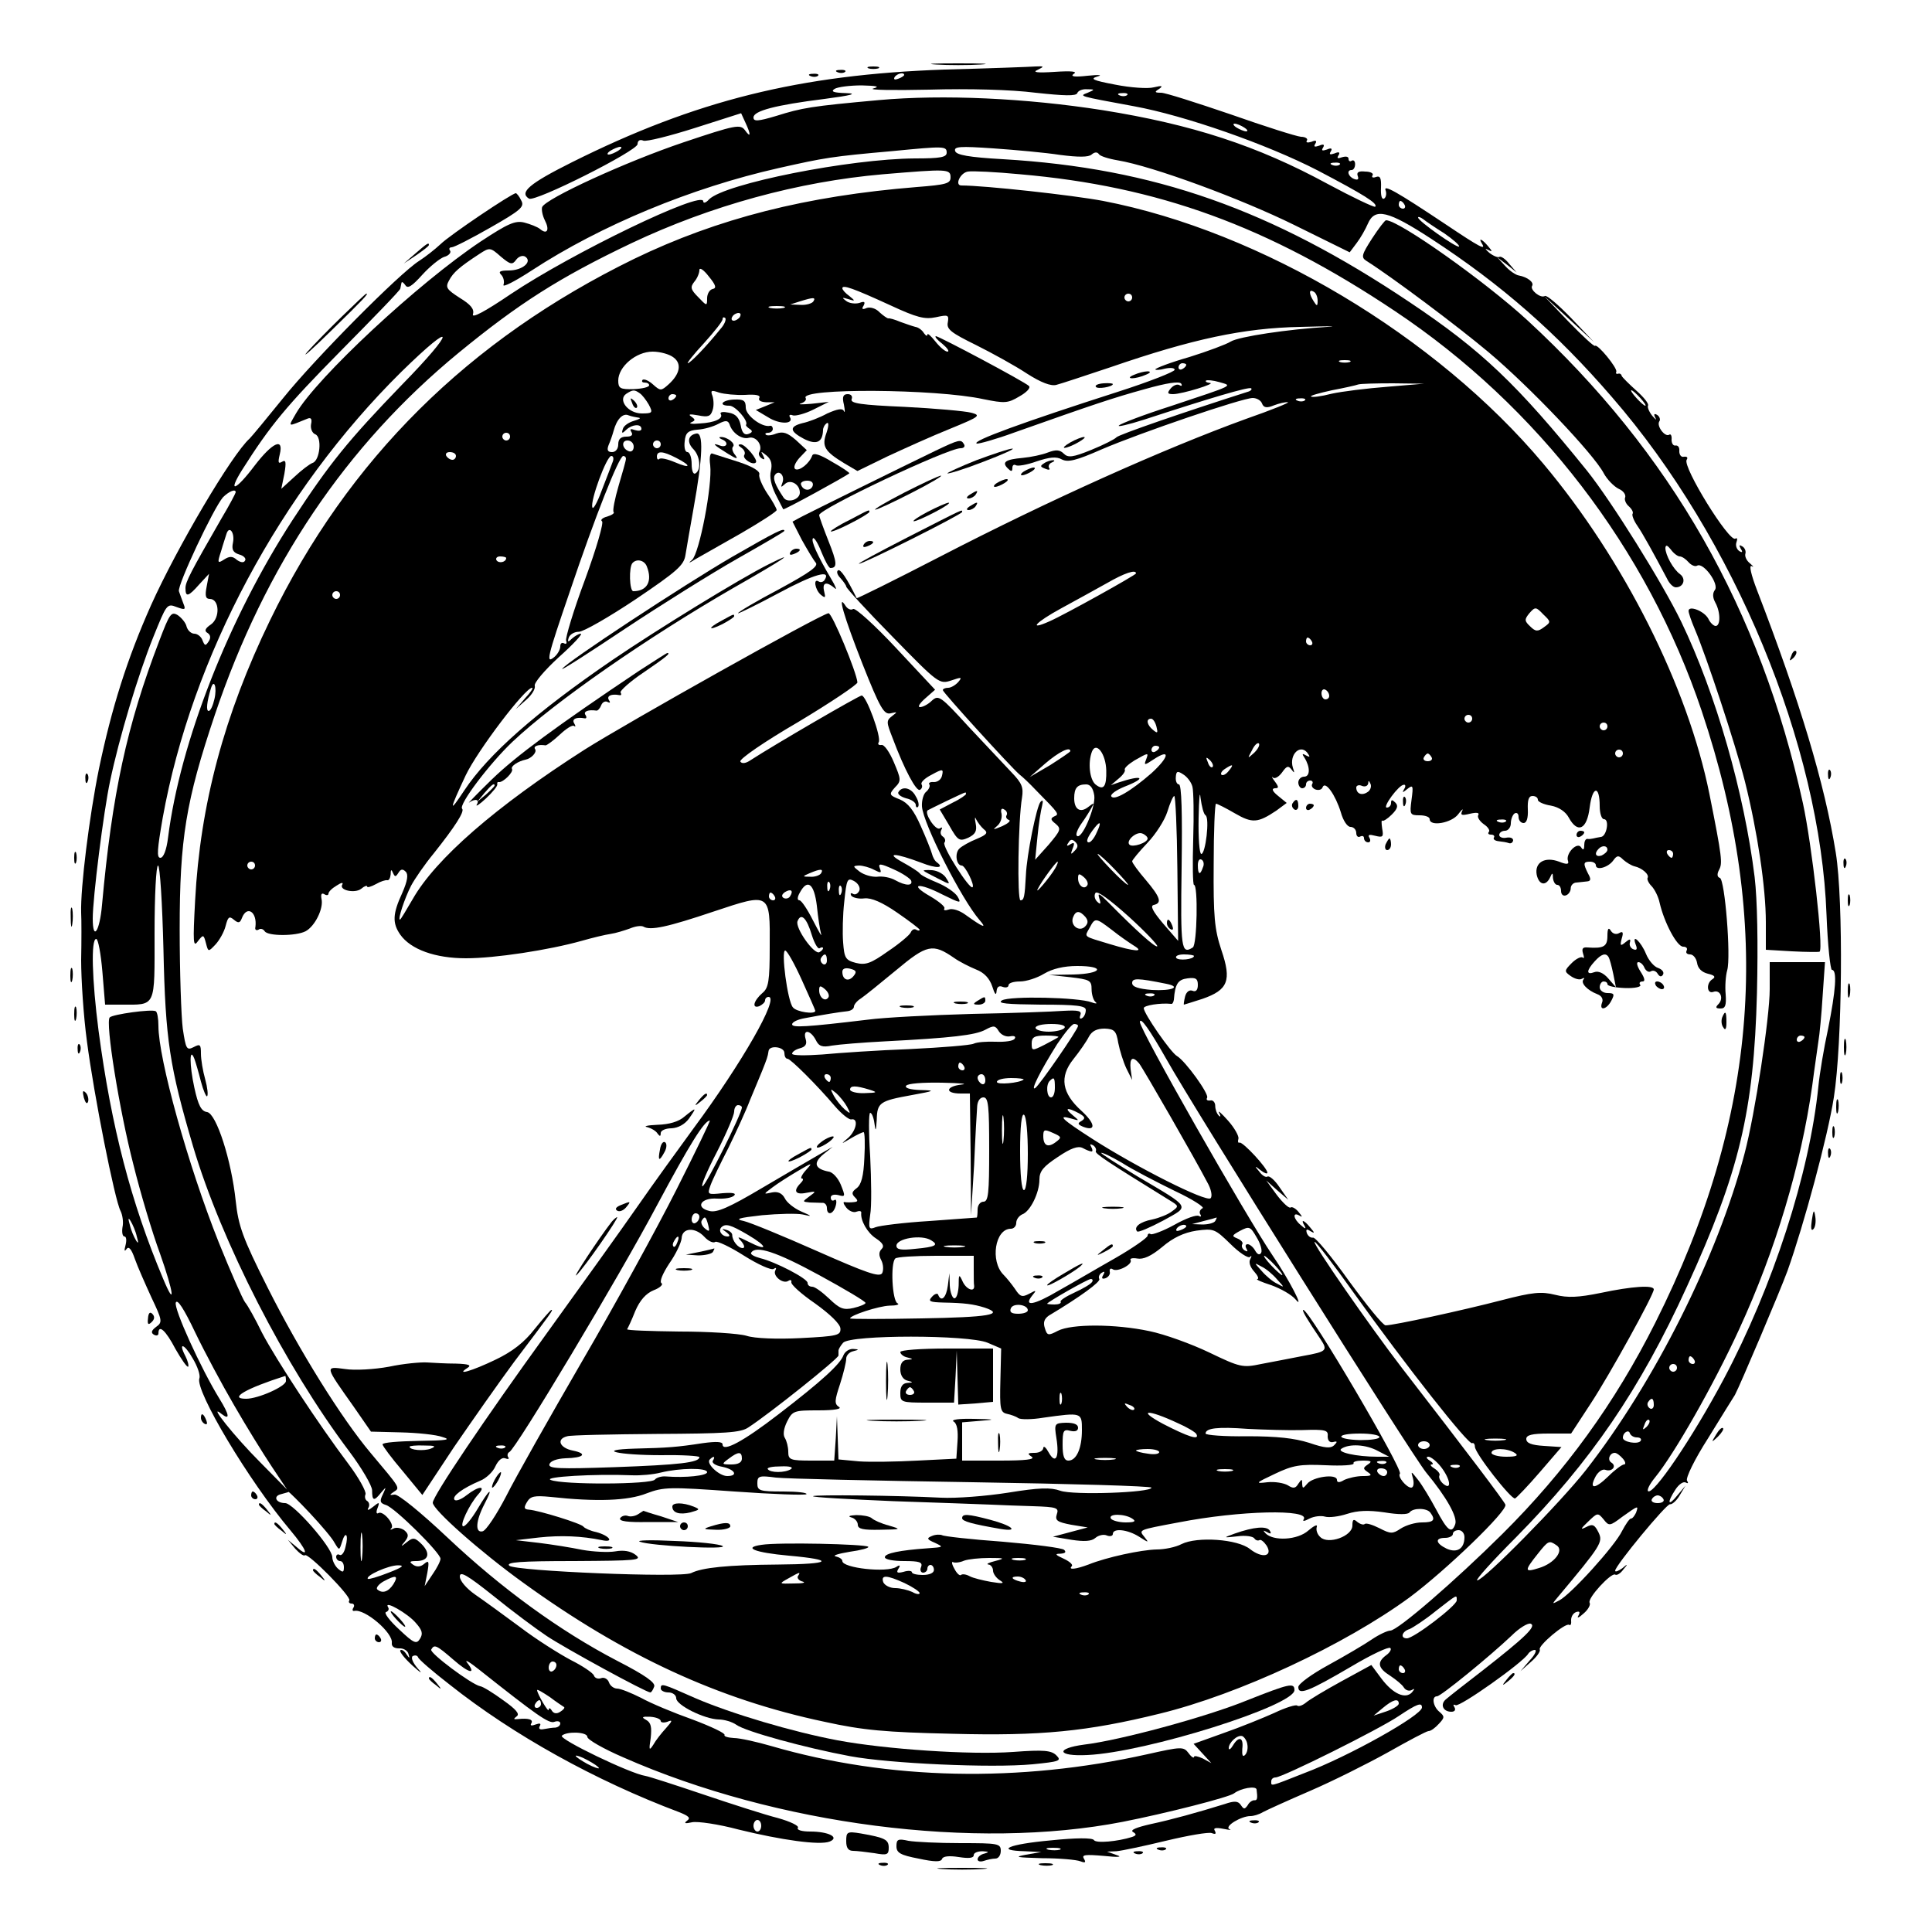 <?xml version="1.0" standalone="no"?>
<!DOCTYPE svg PUBLIC "-//W3C//DTD SVG 20010904//EN"
 "http://www.w3.org/TR/2001/REC-SVG-20010904/DTD/svg10.dtd">
<svg version="1.0" xmlns="http://www.w3.org/2000/svg"
 width="500pt" height="500pt" viewBox="0 0 500 500"
 preserveAspectRatio="xMidYMid meet" className="animated-logo-svg">

<g transform="translate(0,500) scale(0.1,-0.1)"
fill="#000000" stroke="none" className="contact-svg-inner-container path">
<path d="M2423 4833 c31 -2 83 -2 115 0 31 2 5 3 -58 3 -63 0 -89 -1 -57 -3z"/>
<path d="M2248 4823 c6 -2 18 -2 25 0 6 3 1 5 -13 5 -14 0 -19 -2 -12 -5z"/>
<path d="M2445 4820 c-376 -13 -645 -80 -965 -240 -110 -55 -137 -78 -111 -94
15 -10 281 124 281 141 0 9 6 13 15 9 8 -3 68 12 134 33 l119 38 11 -24 c15
-32 14 -41 -1 -20 -12 16 -24 14 -158 -31 -149 -50 -358 -146 -367 -168 -2 -7
1 -22 7 -34 13 -25 6 -38 -12 -23 -7 6 -26 13 -41 17 -24 6 -43 -3 -113 -49
-162 -108 -424 -352 -478 -445 -21 -37 -24 -35 31 -13 8 3 11 -2 8 -15 -2 -11
3 -23 11 -26 18 -7 12 -68 -7 -74 -8 -3 -29 -19 -47 -36 l-34 -31 8 39 c5 30
4 37 -6 31 -10 -6 -11 -2 -6 19 11 45 -19 31 -65 -29 -49 -65 -71 -73 -33 -12
74 117 115 166 255 308 84 85 154 157 155 162 1 4 2 10 3 15 1 4 5 1 10 -6 6
-10 17 -3 44 27 19 21 45 42 56 46 12 3 19 11 16 16 -4 5 -2 9 4 9 6 0 51 23
100 51 79 45 89 54 80 70 -5 11 -12 19 -14 19 -10 0 -172 -109 -195 -132 -14
-13 -38 -32 -55 -43 -50 -31 -271 -254 -352 -355 -42 -52 -81 -99 -87 -105
-46 -41 -188 -282 -255 -431 -62 -139 -102 -266 -135 -424 -25 -123 -48 -308
-46 -372 1 -18 1 -73 0 -123 0 -49 6 -144 15 -210 18 -139 72 -411 87 -439 5
-10 8 -29 5 -42 -2 -13 0 -24 5 -24 5 0 6 -10 3 -22 -4 -15 -3 -18 2 -11 6 9
13 1 22 -25 7 -20 27 -65 43 -100 28 -59 29 -64 12 -76 -12 -9 -14 -15 -6 -20
7 -4 12 -2 12 3 0 25 19 8 44 -40 16 -28 30 -48 33 -46 2 3 -1 15 -7 27 -20
38 -3 33 19 -6 12 -20 20 -43 17 -51 -12 -31 128 -266 236 -394 42 -50 50 -73
16 -43 l-23 19 19 -23 c11 -12 22 -20 25 -17 7 8 121 -107 115 -117 -3 -4 0
-8 6 -8 6 0 8 -5 5 -10 -4 -6 -3 -10 2 -9 27 6 101 -57 97 -83 -1 -9 6 -14 19
-14 11 1 22 -6 24 -14 4 -13 3 -13 -6 0 -5 8 -12 12 -15 9 -3 -3 11 -21 32
-40 21 -19 27 -22 14 -8 -14 16 -19 29 -14 33 6 3 12 2 14 -3 1 -5 38 -37 82
-71 164 -130 376 -248 594 -330 25 -10 30 -15 20 -22 -9 -7 -5 -8 13 -4 14 3
69 -5 121 -19 110 -27 209 -41 235 -31 27 11 -3 26 -50 26 -22 0 -36 4 -32 10
3 5 -20 16 -52 25 -32 8 -119 36 -193 61 -74 25 -142 47 -150 48 -39 6 -224
95 -216 104 13 12 66 10 66 -3 0 -7 42 -31 93 -53 397 -175 911 -241 1292
-167 112 22 277 64 289 74 17 13 56 20 58 10 3 -23 2 -29 -6 -28 -5 0 -13 -5
-17 -13 -8 -11 -10 -11 -18 1 -7 10 -16 11 -42 2 -71 -22 -136 -40 -192 -52
-35 -8 -53 -15 -45 -20 10 -6 9 -9 -2 -13 -38 -12 -94 -17 -99 -8 -4 6 -46 6
-113 -1 -109 -10 -144 -26 -65 -28 l42 -2 -40 -7 c-32 -6 -25 -7 42 -9 45 0
89 -4 99 -8 13 -5 15 -3 9 7 -6 10 4 11 51 7 38 -4 50 -3 34 2 l-25 9 24 1
c13 1 70 13 128 27 58 14 111 23 119 20 10 -4 12 -2 8 6 -5 7 2 9 22 5 16 -3
23 -4 16 -1 -15 7 30 34 54 34 8 0 22 4 32 10 9 5 64 30 122 55 58 25 148 70
202 100 53 30 100 55 105 55 6 0 17 8 27 19 15 16 15 19 1 31 -16 13 -21 40
-6 40 10 0 136 103 193 157 20 20 42 33 49 31 17 -6 -15 -36 -125 -122 -43
-33 -85 -66 -93 -73 -17 -13 -9 -33 13 -33 9 0 12 5 8 12 -4 6 -3 8 3 5 10 -6
174 110 188 133 3 5 11 10 17 10 6 0 1 -12 -13 -27 l-24 -28 27 24 c15 13 25
27 23 32 -6 9 66 70 76 64 4 -3 6 3 5 12 0 9 5 18 13 21 9 3 11 0 6 -9 -5 -8
1 -6 13 5 12 10 19 23 16 28 -7 11 56 79 66 73 4 -3 14 3 21 13 13 15 12 16
-3 3 -10 -7 -18 -10 -18 -6 0 13 133 174 142 172 5 -1 17 9 25 23 l15 25 -21
-25 c-24 -30 -28 -20 -5 15 9 14 21 22 27 18 6 -3 7 -1 3 5 -4 7 20 56 54 109
33 54 65 105 70 113 12 22 117 269 136 321 43 121 104 347 120 449 22 140 25
510 5 633 -29 180 -93 392 -204 680 -15 39 -21 65 -14 62 7 -4 5 -1 -4 7 -9 7
-14 18 -12 25 2 6 -1 15 -8 19 -8 5 -9 3 -4 -6 6 -9 4 -11 -4 -6 -7 5 -10 15
-7 23 3 8 2 12 -3 9 -16 -10 -137 186 -126 204 4 6 1 9 -7 8 -7 -2 -12 5 -12
14 1 10 -3 16 -10 15 -6 -1 -10 6 -10 15 1 10 -2 16 -6 13 -11 -7 -33 22 -26
34 4 5 1 13 -5 17 -8 5 -10 2 -5 -7 4 -8 1 -5 -8 5 -8 10 -13 22 -11 26 3 5
-11 22 -30 39 -19 17 -36 34 -38 38 -1 5 -5 7 -9 6 -5 -2 -7 1 -5 5 3 10 -49
73 -55 67 -2 -3 -33 26 -69 63 l-64 67 65 -60 65 -60 -59 62 c-33 34 -63 60
-68 57 -11 -7 -39 16 -33 26 6 9 -12 23 -34 27 -8 1 -24 12 -35 24 l-21 23 25
-19 25 -20 -19 22 c-10 13 -22 21 -26 18 -4 -2 -16 3 -26 11 -10 9 -12 12 -4
8 13 -7 13 -5 1 9 -15 18 -26 23 -16 7 12 -19 -5 -10 -93 49 -129 86 -163 105
-156 88 3 -8 1 -18 -4 -21 -6 -3 -9 8 -8 28 1 25 -2 32 -13 28 -8 -3 -12 -1
-9 4 4 5 -5 10 -19 10 -17 2 -23 -2 -19 -12 3 -8 0 -11 -10 -7 -15 6 -20 23
-6 23 5 0 9 7 9 15 0 8 -4 12 -9 9 -4 -3 -8 -1 -8 5 0 6 -7 7 -17 4 -11 -4
-14 -3 -9 5 5 8 1 10 -10 5 -12 -4 -15 -3 -10 5 5 8 1 10 -10 5 -12 -4 -15 -3
-10 5 5 8 1 10 -10 5 -12 -4 -15 -3 -10 5 5 8 1 10 -10 5 -10 -3 -15 -2 -12 3
4 5 -4 10 -15 10 -12 1 -94 27 -182 58 -88 30 -169 56 -180 56 -17 0 -18 2 -5
10 11 8 7 9 -14 4 -15 -4 -60 -1 -100 7 -58 11 -66 15 -46 21 15 4 4 5 -25 2
-35 -4 -46 -2 -36 5 10 6 -5 8 -50 5 -45 -3 -58 -1 -44 5 18 9 18 10 -5 9 -14
-1 -119 -5 -235 -8z m-105 -14 c0 -2 -7 -7 -16 -10 -8 -3 -12 -2 -9 4 6 10 25
14 25 6z m-80 -35 c-14 -4 52 -5 145 -3 102 3 213 0 275 -8 74 -8 105 -9 108
-1 2 6 13 11 25 10 21 0 21 -1 2 -9 -23 -9 -26 -8 120 -35 131 -24 343 -98
475 -166 120 -63 157 -86 149 -94 -3 -2 -58 24 -123 59 -182 99 -351 154 -583
191 -198 31 -412 41 -578 26 -177 -16 -199 -20 -266 -41 -47 -14 -59 -15 -59
-4 0 17 56 32 184 48 69 9 87 14 56 15 -33 1 -41 4 -30 11 8 5 40 9 70 9 40
-1 48 -3 30 -8z m657 -17 c-3 -3 -12 -4 -19 -1 -8 3 -5 6 6 6 11 1 17 -2 13
-5z m303 -84 c8 -5 11 -10 5 -10 -5 0 -17 5 -25 10 -8 5 -10 10 -5 10 6 0 17
-5 25 -10z m-1620 -60 c-8 -5 -19 -10 -25 -10 -5 0 -3 5 5 10 8 5 20 10 25 10
6 0 3 -5 -5 -10z m850 -5 c0 -12 -16 -15 -82 -15 -169 -1 -492 -65 -533 -106
-8 -9 -15 -11 -15 -5 0 30 -340 -134 -498 -240 -68 -46 -102 -64 -98 -52 4 13
-6 25 -34 42 -34 22 -38 27 -28 45 11 21 27 35 79 69 26 17 28 17 55 -7 25
-21 30 -22 40 -8 6 8 16 12 23 8 20 -13 -7 -36 -42 -36 -23 0 -28 -3 -20 -11
6 -6 9 -18 6 -26 -3 -8 30 9 73 37 179 117 413 214 639 265 120 27 137 30 295
44 133 13 140 13 140 -4z m294 -6 c47 -6 73 -6 81 1 8 7 15 7 19 1 3 -5 25
-12 49 -16 90 -15 318 -99 456 -167 l144 -71 18 24 c10 13 23 36 29 50 18 42
52 34 164 -39 181 -118 324 -243 468 -410 317 -365 539 -902 555 -1339 3 -79
10 -143 14 -143 14 0 10 -53 -10 -153 -11 -50 -22 -117 -25 -148 -23 -227
-118 -519 -245 -758 -82 -154 -183 -302 -196 -290 -3 4 5 19 18 35 50 61 152
240 218 384 94 204 160 425 189 630 6 47 14 99 16 115 3 17 8 69 11 118 l6 87
-72 0 -71 0 0 -70 c0 -73 -38 -323 -65 -425 -70 -267 -233 -592 -411 -820 -66
-84 -264 -285 -281 -285 -6 0 40 51 101 112 192 195 320 381 442 649 135 295
173 452 181 759 3 130 1 240 -6 300 -27 218 -100 474 -190 661 -49 101 -180
311 -244 391 -181 224 -272 311 -459 436 -358 240 -661 347 -1052 370 -89 5
-121 11 -124 21 -4 12 12 13 99 7 57 -4 135 -11 173 -17z m723 -25 c-3 -3 -12
-4 -19 -1 -8 3 -5 6 6 6 11 1 17 -2 13 -5z m-1007 -33 c0 -16 -11 -19 -87 -25
-286 -23 -515 -81 -732 -186 -428 -209 -740 -518 -942 -935 -119 -245 -181
-478 -194 -725 -6 -110 -5 -123 7 -106 14 18 15 18 21 -5 6 -23 6 -23 25 -3
10 11 22 32 26 48 6 23 9 26 21 16 12 -10 16 -9 21 4 13 34 40 16 35 -23 -2
-7 2 -10 8 -7 5 4 12 2 16 -4 8 -13 81 -13 106 0 24 13 47 59 41 84 -2 11 0
16 7 12 6 -4 11 -3 11 1 0 5 9 14 21 21 12 8 18 9 15 3 -10 -15 33 -24 49 -11
8 7 15 9 15 6 0 -4 10 -1 23 6 12 7 25 11 29 10 5 -1 8 6 9 15 0 13 2 14 6 4
5 -11 7 -11 14 0 6 10 11 11 19 3 7 -7 5 -23 -9 -55 -25 -54 -26 -78 -5 -108
27 -38 90 -61 170 -61 75 0 213 21 299 45 28 8 61 16 75 18 14 2 36 9 50 14
14 6 29 8 35 5 18 -11 63 -1 182 39 147 49 146 50 145 -92 0 -88 -3 -106 -19
-119 -23 -20 -28 -41 -8 -34 8 4 15 10 15 15 0 5 4 9 9 9 29 0 -69 -171 -194
-340 -38 -52 -104 -143 -145 -202 -41 -59 -148 -208 -236 -330 -160 -221 -294
-420 -294 -437 0 -18 123 -127 234 -207 261 -189 505 -302 780 -360 100 -22
157 -27 331 -31 229 -6 349 6 536 52 205 50 479 178 647 301 94 70 254 224
248 240 -4 10 -94 129 -268 354 -83 108 -231 321 -226 326 3 2 49 -58 103
-134 134 -187 296 -393 305 -387 3 2 7 -2 7 -9 0 -17 94 -137 104 -134 4 2 33
32 64 68 l56 65 -45 3 c-32 2 -46 7 -46 18 0 10 14 14 58 14 l58 0 51 78 c48
73 163 281 163 295 0 12 -57 8 -137 -9 -59 -12 -86 -13 -118 -5 -36 9 -58 7
-139 -14 -100 -26 -279 -65 -300 -65 -7 0 -49 52 -95 115 -45 63 -87 114 -93
112 -6 -1 -13 4 -16 12 -3 10 0 11 9 5 12 -7 12 -5 0 9 -16 20 -26 23 -15 5 5
-9 2 -9 -9 1 -20 16 -23 36 -4 25 8 -5 8 -3 -2 9 -7 9 -17 15 -21 12 -4 -3
-20 12 -36 33 l-27 37 28 -25 29 -25 -23 33 c-12 18 -26 30 -31 27 -4 -3 -14
3 -21 13 -13 15 -12 16 4 3 9 -7 17 -10 17 -6 0 12 -63 80 -72 78 -4 -2 -5 3
-3 10 2 6 -10 28 -27 47 -17 19 -27 28 -23 20 5 -9 4 -12 -1 -7 -5 5 -9 16 -9
25 0 9 -6 16 -13 14 -8 -1 -11 2 -8 7 6 9 -56 95 -78 108 -16 9 -86 110 -86
124 0 7 43 14 71 11 3 -1 6 4 7 11 3 41 11 52 35 55 22 3 27 -1 27 -17 0 -13
-5 -19 -14 -15 -8 3 -16 -3 -19 -15 -3 -12 -4 -21 -3 -21 1 0 23 7 48 15 66
23 76 47 49 126 -18 54 -21 88 -20 222 0 86 3 157 6 157 3 0 25 -11 49 -25 45
-26 59 -25 107 7 l27 20 -22 18 c-15 12 -18 19 -9 20 11 0 11 3 0 18 -7 9 -9
14 -5 10 5 -5 16 2 24 13 12 17 16 18 24 8 8 -11 9 -10 4 4 -11 36 22 65 40
35 5 -7 3 -8 -6 -3 -10 6 -11 4 -4 -6 15 -24 15 -49 -1 -49 -8 0 -15 -7 -15
-15 0 -8 5 -15 10 -15 6 0 10 5 10 10 0 6 5 10 11 10 5 0 8 -4 5 -9 -3 -5 1
-11 8 -14 8 -3 17 -1 19 6 7 17 33 -20 47 -65 6 -22 17 -38 25 -38 8 0 15 -7
15 -16 0 -8 5 -12 10 -9 6 3 10 1 10 -4 0 -6 5 -11 11 -11 5 0 7 5 3 12 -5 8
0 9 15 5 20 -5 22 -3 18 19 -2 14 -2 23 0 20 3 -2 14 5 25 16 15 15 17 23 9
31 -8 8 -11 8 -11 -1 0 -7 -5 -12 -11 -12 -12 0 31 59 44 59 5 1 5 -5 1 -11
-6 -10 -4 -10 8 0 15 12 16 9 11 -28 -5 -38 -4 -40 21 -40 14 0 26 -4 26 -10
0 -20 57 -10 74 13 9 12 14 16 10 8 -5 -11 -1 -12 20 -7 17 4 25 3 22 -3 -4
-5 3 -16 14 -24 11 -7 17 -17 13 -20 -3 -4 -1 -7 6 -7 7 0 10 -4 7 -8 -2 -4 3
-8 12 -9 10 -1 22 -3 27 -5 6 -2 10 2 11 7 0 6 -7 9 -18 7 -10 -2 -18 2 -18 7
0 6 7 11 15 11 8 0 15 9 15 19 0 11 5 23 10 26 6 3 10 -1 10 -9 0 -9 6 -16 13
-16 8 0 12 13 11 35 -1 24 2 35 12 35 8 0 14 -4 14 -10 0 -5 15 -12 34 -15 21
-4 38 -16 46 -31 23 -42 47 -31 54 26 7 56 26 59 26 4 0 -19 5 -34 11 -34 15
0 7 -45 -8 -46 -7 -1 -16 -3 -20 -4 -5 -1 -11 -2 -15 -1 -5 0 -8 -7 -8 -16 0
-13 -3 -14 -8 -6 -10 16 -41 -16 -34 -35 3 -9 -3 -10 -23 -2 -37 14 -64 -2
-58 -34 6 -27 24 -30 35 -6 5 12 7 12 7 -2 1 -10 6 -18 11 -18 6 0 10 -7 10
-16 0 -9 6 -14 13 -11 6 2 12 10 12 18 0 8 7 15 15 15 8 1 21 2 28 3 9 1 10 6
2 20 -13 26 -13 31 5 31 8 0 15 -4 15 -9 0 -15 32 -6 45 12 10 14 14 14 26 2
8 -7 21 -15 29 -17 19 -4 39 -21 34 -30 -2 -3 2 -13 10 -21 8 -8 18 -28 21
-43 12 -52 45 -114 61 -114 8 0 12 -4 9 -10 -3 -6 1 -10 9 -10 8 0 16 -10 18
-22 2 -14 12 -24 28 -28 17 -4 21 -8 12 -14 -17 -10 -15 -39 2 -33 18 7 28
-17 13 -32 -8 -8 -7 -11 6 -11 12 0 15 8 13 37 -2 20 0 48 4 62 10 35 -6 235
-19 239 -7 2 -8 10 -2 21 9 17 8 31 -25 196 -56 278 -221 606 -430 855 -277
330 -730 601 -1139 680 -79 15 -308 40 -367 40 -18 0 -3 33 17 36 11 2 72 -1
135 -7 357 -31 641 -134 970 -354 369 -246 653 -615 794 -1035 185 -551 148
-1049 -120 -1583 -105 -209 -233 -385 -396 -547 -123 -122 -271 -250 -290
-250 -7 0 -29 -10 -48 -23 -19 -13 -70 -43 -112 -66 -44 -24 -78 -49 -78 -57
0 -22 26 -12 137 53 52 31 97 52 101 48 4 -3 -1 -12 -11 -19 -24 -18 -21 -33
11 -53 15 -10 31 -23 35 -30 5 -8 14 -10 20 -7 9 5 9 4 1 -6 -17 -18 -49 -4
-79 36 l-26 35 -77 -42 c-42 -23 -84 -48 -93 -56 -9 -7 -18 -10 -22 -7 -3 3
-30 -5 -59 -19 -29 -13 -88 -37 -131 -52 l-78 -28 23 -25 23 -25 -22 12 c-13
6 -23 8 -23 4 0 -4 -7 0 -14 10 -13 17 -18 17 -107 -3 -332 -74 -669 -67 -972
21 -38 11 -82 21 -98 21 -15 1 -26 4 -24 8 3 4 -35 22 -83 40 -48 17 -108 42
-133 56 -26 13 -53 24 -62 24 -8 0 -18 7 -21 16 -3 9 -13 14 -20 11 -8 -3 -17
0 -19 7 -3 7 -30 25 -60 40 -30 16 -89 53 -131 85 -42 31 -94 69 -116 84 -23
16 -40 36 -40 47 0 15 19 4 88 -51 48 -39 110 -85 137 -103 48 -32 257 -146
268 -146 3 0 7 7 10 15 4 10 -22 29 -96 67 -148 77 -299 187 -438 318 -70 66
-129 114 -138 112 -13 -2 -14 -1 -2 7 17 11 18 8 -60 101 -75 89 -184 264
-266 427 -66 131 -76 161 -83 225 -11 105 -50 226 -74 230 -15 2 -23 17 -33
63 -13 59 -13 108 0 75 3 -8 11 -35 17 -59 6 -23 14 -41 16 -38 3 3 1 22 -5
44 -6 21 -11 51 -11 66 0 24 -2 26 -19 17 -18 -9 -20 -5 -28 48 -4 31 -8 147
-8 257 0 234 16 332 91 555 130 386 339 697 631 937 156 128 261 195 448 284
205 97 431 159 650 178 167 14 175 14 175 -8z m1175 -71 c3 -5 1 -10 -4 -10
-6 0 -11 5 -11 10 0 6 2 10 4 10 3 0 8 -4 11 -10z m103 -74 c23 -16 40 -31 38
-34 -5 -5 -106 66 -106 75 0 3 6 1 13 -4 6 -5 31 -22 55 -37z m-1894 -144 c-8
-2 -14 -13 -14 -24 0 -21 -1 -20 -23 3 -20 20 -21 26 -10 40 7 8 13 22 13 30
0 8 11 1 24 -16 19 -23 21 -31 10 -33z m460 -42 c69 -32 89 -37 118 -31 32 7
34 6 31 -13 -4 -18 8 -27 73 -59 42 -21 102 -54 132 -74 36 -23 62 -33 76 -29
12 3 75 24 141 46 212 73 343 101 490 104 72 2 103 2 70 0 -100 -6 -229 -25
-250 -38 -11 -7 -59 -25 -107 -40 -49 -14 -88 -29 -88 -32 0 -2 11 -2 25 2 14
3 25 2 25 -3 0 -5 -66 -31 -147 -57 -243 -78 -381 -128 -365 -134 5 -1 49 11
98 29 209 74 254 89 337 112 57 16 89 21 94 14 3 -5 1 -7 -4 -4 -6 4 -16 0
-23 -8 -10 -12 -9 -15 6 -15 23 0 114 28 95 29 -8 1 -12 3 -10 6 3 2 18 1 35
-4 34 -10 42 -6 -126 -62 -69 -22 -129 -45 -134 -50 -6 -5 24 2 65 15 168 55
272 86 277 81 3 -2 -1 -7 -9 -9 -160 -51 -335 -111 -340 -118 -3 -4 -32 -19
-64 -32 -49 -20 -61 -21 -72 -10 -10 10 -20 11 -41 3 -15 -6 -44 -12 -65 -14
-45 -4 -55 -11 -39 -27 9 -9 12 -9 12 1 0 7 4 10 9 7 5 -3 29 1 54 10 33 11
51 13 65 5 16 -8 37 -3 103 26 100 43 364 133 391 133 10 0 21 -6 24 -14 4
-11 12 -13 31 -5 13 5 30 9 36 8 7 0 -42 -20 -108 -43 -212 -77 -509 -210
-793 -357 -118 -61 -215 -109 -215 -107 -25 51 -42 76 -48 72 -5 -3 -2 -12 6
-20 8 -9 15 -19 15 -22 0 -4 54 -63 120 -130 119 -122 121 -123 152 -113 26 9
29 9 18 -4 -7 -8 -19 -15 -26 -15 -8 0 -14 -3 -14 -6 0 -6 175 -198 198 -218
8 -6 27 -24 43 -41 61 -62 61 -62 47 -68 -10 -5 -9 -9 4 -19 15 -13 13 -17
-18 -54 l-35 -39 6 60 c3 33 9 69 12 80 3 13 2 16 -4 10 -10 -10 -36 -138 -38
-190 -3 -57 -5 -65 -14 -65 -9 0 -6 208 4 266 4 26 0 37 -27 65 -18 19 -68 72
-111 118 -73 80 -78 83 -95 68 -10 -10 -24 -17 -31 -17 -7 0 -1 10 14 23 l25
22 -101 108 c-55 59 -105 104 -111 101 -6 -4 -14 0 -19 7 -24 38 -5 -27 43
-149 46 -116 56 -132 73 -128 18 4 18 4 4 -7 -16 -12 -15 -16 1 -57 31 -83 62
-140 71 -134 5 3 7 9 4 14 -3 5 8 16 26 25 29 16 31 15 27 -2 -2 -10 -11 -17
-21 -17 -9 1 -15 -2 -12 -6 3 -4 -1 -13 -8 -19 -7 -5 -12 -23 -11 -38 3 -45
103 -241 149 -294 21 -24 9 -19 -37 14 -15 11 -34 17 -43 13 -9 -3 -14 -2 -11
3 3 4 -14 18 -36 31 -58 33 -31 37 31 5 47 -23 50 -24 39 -5 -7 11 -31 27 -53
36 -22 9 -42 19 -45 24 -3 4 -23 17 -45 29 -45 25 -19 24 50 -2 38 -15 60 -14
40 1 -6 4 -11 14 -13 22 -2 8 -15 41 -29 72 -18 41 -33 60 -54 69 -28 11 -29
13 -13 31 17 17 16 21 -3 66 -11 26 -25 46 -32 44 -7 -1 -10 2 -7 7 8 12 -32
121 -44 121 -7 0 -227 -128 -287 -167 -13 -9 -23 -10 -27 -4 -4 6 63 52 149
102 85 51 155 98 154 103 -2 26 -66 181 -75 179 -23 -4 -522 -284 -631 -353
-230 -147 -386 -283 -445 -387 -17 -29 -31 -53 -33 -53 -6 0 12 55 29 88 9 17
35 55 59 84 54 68 80 108 73 115 -10 10 71 117 130 173 111 105 351 271 573
399 130 74 167 99 91 61 -76 -38 -289 -169 -405 -248 -199 -136 -321 -244
-383 -337 -41 -62 -40 -54 3 38 31 65 154 227 172 227 4 0 -4 -12 -18 -27
l-24 -28 27 24 c15 13 24 29 22 36 -3 7 25 40 62 74 37 33 63 61 57 61 -5 0
-15 -6 -22 -12 -11 -11 -13 -10 -9 2 3 8 14 15 26 15 12 0 78 38 147 84 108
73 125 88 129 115 3 17 12 72 21 121 24 133 26 197 7 193 -22 -4 -25 -23 -7
-41 17 -18 20 -53 5 -62 -6 -4 -10 7 -10 24 0 17 -5 31 -11 31 -6 0 -9 12 -7
28 2 22 9 28 33 30 17 1 41 8 54 15 19 10 25 9 29 -1 7 -23 32 -40 50 -35 19
5 37 -20 27 -37 -3 -5 0 -12 6 -16 8 -5 9 -3 4 7 -7 12 -6 12 9 0 12 -10 15
-22 11 -40 -4 -15 1 -38 12 -60 10 -20 19 -37 20 -39 1 -3 160 84 171 93 2 1
-18 15 -45 30 -31 19 -48 24 -51 16 -7 -20 -33 -41 -44 -35 -5 4 -1 15 10 28
l20 21 -28 26 c-22 19 -33 23 -51 17 -12 -5 -24 -6 -27 -3 -3 3 0 5 6 5 7 0
12 5 12 10 0 5 -3 9 -7 8 -21 -5 -63 27 -63 47 0 18 -5 22 -30 21 -31 -1 -43
-16 -12 -16 15 0 49 -39 43 -49 -2 -2 3 -7 9 -11 8 -5 8 -9 -3 -13 -10 -4 -17
3 -20 22 -4 20 -13 30 -31 33 -14 3 -23 2 -21 -3 8 -12 -15 -23 -55 -25 -19
-2 -29 0 -21 3 11 5 11 7 0 15 -9 6 -4 7 18 3 25 -5 32 -3 37 13 4 11 3 27 0
37 -6 15 -3 16 17 9 13 -4 44 -7 67 -6 29 2 41 -1 37 -8 -3 -6 3 -10 17 -11
l23 0 -24 -10 -25 -10 32 -19 c30 -19 68 -18 56 1 -3 5 1 7 8 4 7 -2 31 4 53
15 l40 20 -45 -5 c-25 -2 -37 -2 -27 1 9 3 15 9 12 14 -16 26 337 24 460 -3
55 -11 63 -11 93 7 18 10 30 22 25 27 -11 11 -233 129 -241 129 -4 -1 4 -10
17 -20 13 -11 19 -20 13 -20 -6 0 -20 12 -31 26 -12 15 -21 23 -21 18 0 -5 -4
-3 -9 4 -4 7 -14 15 -22 16 -8 2 -25 8 -39 13 -14 6 -28 10 -31 9 -3 0 -13 7
-23 16 -9 10 -24 14 -33 11 -11 -5 -14 -3 -8 6 5 10 2 12 -11 7 -11 -3 -26 -1
-34 5 -12 9 -11 10 5 5 19 -6 19 -5 3 8 -10 7 -18 16 -18 20 0 10 28 0 124
-44z m1106 12 c0 -15 -2 -15 -10 -2 -13 20 -13 33 0 25 6 -3 10 -14 10 -23z
m-480 8 c0 -5 -4 -10 -10 -10 -5 0 -10 5 -10 10 0 6 5 10 10 10 6 0 10 -4 10
-10z m-825 -10 c-3 -5 -18 -10 -33 -9 l-27 1 25 8 c35 11 42 11 35 0z m-77
-17 c-10 -2 -26 -2 -35 0 -10 3 -2 5 17 5 19 0 27 -2 18 -5z m-113 -23 c-3 -5
-11 -10 -16 -10 -6 0 -7 5 -4 10 3 6 11 10 16 10 6 0 7 -4 4 -10z m-51 -32
c-37 -46 -78 -88 -84 -88 -3 0 15 23 42 52 26 29 48 56 48 62 0 5 3 6 7 3 3
-4 -2 -17 -13 -29z m-825 -145 c-138 -143 -186 -202 -282 -349 -165 -254 -291
-575 -322 -821 -4 -33 -12 -53 -20 -53 -10 0 -8 22 6 103 75 417 305 846 618
1155 142 139 142 110 0 -35z m704 72 c22 -16 17 -43 -13 -70 -19 -17 -21 -17
-40 0 -11 10 -23 15 -27 12 -3 -4 -1 -7 5 -7 7 0 12 -3 12 -7 0 -5 -18 -9 -40
-10 -35 -1 -40 2 -40 22 0 36 46 75 89 75 20 0 44 -7 54 -15z m1750 -12 c-7
-2 -19 -2 -25 0 -7 3 -2 5 12 5 14 0 19 -2 13 -5z m-423 -7 c0 -3 -4 -8 -10
-11 -5 -3 -10 -1 -10 4 0 6 5 11 10 11 6 0 10 -2 10 -4z m520 -57 c-52 -4
-117 -12 -144 -18 -27 -7 -51 -10 -53 -7 -3 2 22 9 54 16 32 6 63 13 68 15 6
2 46 3 90 3 l80 -1 -95 -8z m-1934 -17 c6 -4 16 -17 23 -29 11 -21 10 -23 -18
-23 -36 0 -63 36 -40 51 17 11 21 11 35 1z m2589 -12 c10 -11 16 -20 13 -20
-3 0 -13 9 -23 20 -10 11 -16 20 -13 20 3 0 13 -9 23 -20z m-2495 6 c0 -3 -4
-8 -10 -11 -5 -3 -10 -1 -10 4 0 6 5 11 10 11 6 0 10 -2 10 -4z m1627 -12 c-3
-3 -12 -4 -19 -1 -8 3 -5 6 6 6 11 1 17 -2 13 -5z m-1724 -45 c7 -1 1 -4 -12
-8 -14 -4 -27 -13 -29 -21 -4 -12 -2 -13 9 -2 15 14 39 16 39 2 0 -5 -7 -6
-17 -3 -11 4 -14 3 -9 -5 5 -8 0 -12 -13 -12 -14 0 -21 -6 -21 -20 0 -12 -7
-20 -16 -20 -11 0 -14 5 -9 18 4 9 10 26 13 37 8 30 24 47 39 40 8 -3 20 -5
26 -6z m-333 -49 c0 -5 -4 -10 -10 -10 -5 0 -10 5 -10 10 0 6 5 10 10 10 6 0
10 -4 10 -10z m320 -26 c0 -9 -5 -14 -12 -12 -18 6 -21 28 -4 28 9 0 16 -7 16
-16z m70 6 c0 -5 -4 -10 -10 -10 -5 0 -10 5 -10 10 0 6 5 10 10 10 6 0 10 -4
10 -10z m-530 -30 c0 -5 -4 -10 -9 -10 -6 0 -13 5 -16 10 -3 6 1 10 9 10 9 0
16 -4 16 -10z m570 -5 c41 -21 38 -29 -4 -11 -19 8 -37 12 -40 8 -3 -3 -6 0
-6 6 0 16 15 15 50 -3z m-165 -12 c-4 -10 -16 -43 -28 -73 -11 -30 -22 -50
-24 -43 -6 17 37 133 49 133 6 0 7 -8 3 -17z m35 10 c0 -5 -9 -36 -19 -70 -10
-34 -16 -65 -13 -68 3 -3 -4 -8 -17 -12 -12 -3 -18 -9 -13 -12 5 -3 -14 -69
-44 -151 -30 -80 -51 -151 -49 -158 3 -7 0 -10 -5 -7 -6 3 -10 0 -10 -8 0 -8
-7 -20 -15 -27 -23 -19 -20 -5 40 170 64 190 127 350 138 350 4 0 7 -3 7 -7z
m405 -62 c-5 -13 -4 -13 6 -4 14 14 39 0 39 -22 0 -18 -32 -28 -42 -13 -22 33
-28 49 -23 58 10 16 27 0 20 -19z m78 -9 c-6 -14 -25 -12 -30 4 -2 5 5 10 16
10 11 0 17 -5 14 -14z m-1493 -16 c0 -2 -16 -33 -37 -68 -80 -139 -93 -164
-93 -180 0 -24 7 -23 36 10 l25 27 -6 -32 c-5 -25 -3 -33 8 -33 25 0 27 -49 3
-66 -15 -10 -18 -17 -9 -22 8 -5 9 -13 3 -22 -8 -12 -10 -12 -16 3 -3 9 -13
17 -21 17 -8 0 -17 8 -20 18 -2 10 -13 23 -23 30 -17 10 -21 4 -48 -67 -84
-219 -122 -396 -148 -683 -6 -69 -24 -95 -24 -35 0 53 28 277 45 356 23 110
72 274 112 373 34 84 35 87 60 77 22 -8 24 -7 18 8 -4 10 -9 25 -12 33 -4 16
89 214 114 243 15 15 33 23 33 13z m-7 -130 c-4 -18 0 -26 16 -31 12 -3 19
-11 15 -16 -3 -6 -11 -5 -21 2 -11 10 -19 10 -33 1 -17 -11 -18 -9 -8 21 5 18
12 38 14 45 7 23 22 4 17 -22z m707 -40 c0 -11 -19 -15 -25 -6 -3 5 1 10 9 10
9 0 16 -2 16 -4z m364 -22 c15 -38 1 -64 -35 -64 -10 0 -12 63 -2 73 11 12 31
7 37 -9z m1266 -18 c0 -4 -185 -107 -224 -124 -56 -25 -37 -3 31 34 37 20 91
50 118 65 45 26 75 36 75 25z m-2060 -56 c0 -5 -4 -10 -10 -10 -5 0 -10 5 -10
10 0 6 5 10 10 10 6 0 10 -4 10 -10z m3116 -83 c-16 -12 -22 -12 -36 2 -15 14
-15 18 -2 34 15 17 17 17 36 -3 20 -19 20 -20 2 -33z m-601 -37 c3 -5 1 -10
-4 -10 -6 0 -11 5 -11 10 0 6 2 10 4 10 3 0 8 -4 11 -10z m-2840 -149 c-4 -17
-10 -31 -15 -31 -7 0 -5 23 6 59 8 26 16 2 9 -28z m2885 8 c0 -5 -4 -9 -10 -9
-5 0 -10 7 -10 16 0 8 5 12 10 9 6 -3 10 -10 10 -16z m370 -59 c0 -5 -4 -10
-10 -10 -5 0 -10 5 -10 10 0 6 5 10 10 10 6 0 10 -4 10 -10z m-817 -21 c4 -16
3 -18 -9 -8 -16 13 -19 29 -5 29 5 0 11 -9 14 -21z m1167 1 c0 -5 -4 -10 -10
-10 -5 0 -10 5 -10 10 0 6 5 10 10 10 6 0 10 -4 10 -10z m-914 -68 c-18 -16
-18 -16 -6 6 6 13 14 21 18 18 3 -4 -2 -14 -12 -24z m-383 -46 c1 -42 -7 -53
-28 -36 -15 13 -20 56 -9 85 11 27 36 -6 37 -49z m137 60 c0 -3 -4 -8 -10 -11
-5 -3 -10 -1 -10 4 0 6 5 11 10 11 6 0 10 -2 10 -4z m-230 -10 c0 -2 -24 -18
-52 -36 l-53 -31 40 35 c35 30 65 45 65 32z m1430 -6 c0 -5 -4 -10 -10 -10 -5
0 -10 5 -10 10 0 6 5 10 10 10 6 0 10 -4 10 -10z m-1234 -16 c-6 -15 -4 -15
20 1 44 29 40 6 -6 -36 -54 -47 -97 -72 -104 -60 -3 5 12 16 34 25 59 23 48
32 -15 11 l-20 -7 20 17 c11 9 18 19 16 23 -2 4 9 14 25 24 37 21 37 21 30 2z
m739 6 c3 -5 -1 -10 -10 -10 -9 0 -13 5 -10 10 3 6 8 10 10 10 2 0 7 -4 10
-10z m-567 -25 c-3 -3 -9 2 -12 12 -6 14 -5 15 5 6 7 -7 10 -15 7 -18z m42
-10 c-7 -9 -15 -13 -19 -10 -3 3 1 10 9 15 21 14 24 12 10 -5z m-94 -41 c3
-11 4 -73 2 -137 -2 -64 -1 -117 2 -117 11 0 8 -155 -3 -162 -30 -19 -32 -4
-29 207 2 140 0 215 -7 215 -5 0 -9 8 -8 19 1 15 4 17 19 7 10 -6 21 -20 24
-32z m453 -14 c-15 -10 -29 -4 -29 12 0 5 7 8 15 4 8 -3 15 0 16 7 0 8 2 7 6
-2 3 -7 -1 -17 -8 -21z m-707 -9 c4 -30 -33 -116 -45 -104 -4 3 2 18 12 32 10
14 22 33 26 41 8 13 6 13 -8 2 -21 -17 -37 -7 -37 22 0 27 8 36 31 36 11 0 18
-10 21 -29z m288 -51 c11 -7 0 -100 -11 -100 -5 0 -8 42 -7 93 1 50 3 74 5 52
3 -22 8 -42 13 -45z m-620 55 c0 -2 -15 -13 -34 -22 l-34 -18 25 -42 c22 -39
26 -41 49 -31 18 9 23 17 19 37 -3 14 -2 19 1 11 4 -8 13 -20 20 -26 12 -9 8
-14 -18 -25 -18 -7 -39 -19 -45 -25 -13 -12 -8 -44 6 -44 9 0 34 -51 28 -56
-7 -8 -79 105 -73 115 4 5 2 12 -4 16 -6 4 -7 11 -4 17 4 7 2 8 -4 4 -11 -6
-41 40 -31 47 5 3 93 46 97 46 1 1 2 -1 2 -4z m547 -193 l2 -187 -39 45 c-27
32 -34 46 -24 48 22 5 17 20 -21 65 -19 22 -35 44 -35 48 0 3 18 25 39 47 22
23 45 59 52 81 7 23 15 41 18 41 3 0 7 -84 8 -188z m-442 138 c-3 -4 0 -10 6
-12 6 -2 -2 -9 -17 -16 -24 -10 -26 -10 -14 0 9 7 14 21 12 32 -3 11 0 16 7
11 6 -3 9 -10 6 -15z m1292 -16 c-3 -3 -12 -4 -19 -1 -8 3 -5 6 6 6 11 1 17
-2 13 -5z m-1059 -29 c-6 -14 -15 -25 -20 -25 -9 0 -4 14 15 38 15 19 18 14 5
-13z m132 -15 c0 -11 -39 -24 -47 -16 -10 10 18 35 33 29 8 -3 14 -9 14 -13z
m-189 -32 c-10 -11 -11 -9 -5 6 6 15 4 17 -6 11 -9 -6 -11 -4 -5 4 5 9 10 10
18 2 8 -8 7 -14 -2 -23z m1379 3 c0 -5 -7 -11 -15 -15 -15 -5 -20 5 -8 17 9
10 23 9 23 -2z m170 -11 c0 -5 -2 -10 -4 -10 -3 0 -8 5 -11 10 -3 6 -1 10 4
10 6 0 11 -4 11 -10z m-1445 -40 c21 -22 37 -40 34 -40 -3 0 -23 18 -44 40
-21 22 -37 40 -34 40 3 0 23 -18 44 -40z m228 5 c-7 -21 -13 -19 -13 6 0 11 4
18 10 14 5 -3 7 -12 3 -20z m-2453 5 c0 -5 -4 -10 -10 -10 -5 0 -10 5 -10 10
0 6 5 10 10 10 6 0 10 -4 10 -10z m1698 -39 c5 -14 -14 -14 -41 1 -12 7 -33
11 -47 9 -14 -1 -34 5 -45 13 -18 14 -19 15 -2 16 10 0 28 -5 39 -11 18 -9 20
-9 15 4 -5 13 1 13 36 -3 23 -10 43 -24 45 -29z m373 32 c-14 -24 -55 -72 -45
-53 10 20 47 70 51 70 2 0 -1 -8 -6 -17z m-2308 -210 c5 -235 16 -304 77 -511
73 -245 238 -568 403 -787 33 -44 60 -90 60 -102 0 -28 5 -29 24 -5 13 15 13
15 4 -5 -9 -18 -8 -23 8 -28 23 -7 141 -124 141 -139 0 -6 -9 -24 -21 -41
l-20 -30 7 35 c5 29 4 33 -8 23 -9 -8 -19 -9 -28 -3 -12 8 -10 10 7 10 32 0
38 19 15 43 -18 18 -23 19 -39 6 -16 -13 -17 -12 -5 2 10 13 10 19 -2 29 -9 6
-21 8 -28 4 -7 -4 -10 -3 -5 1 9 10 -22 47 -34 39 -5 -3 -6 3 -2 13 6 16 5 17
-12 3 -10 -8 -16 -10 -12 -3 4 6 3 14 -2 18 -6 3 -8 11 -5 18 2 7 -17 42 -44
78 -77 102 -188 271 -224 340 -17 35 -37 71 -44 79 -6 8 -37 78 -68 155 -80
201 -156 475 -156 560 0 19 -3 36 -7 38 -11 6 -111 -8 -119 -16 -12 -12 25
-241 61 -380 18 -73 49 -177 69 -231 36 -102 41 -144 8 -65 -83 197 -134 393
-167 642 -17 132 -20 237 -6 237 5 0 12 -38 16 -85 l7 -85 42 0 c91 0 86 -10
86 186 0 96 4 174 9 174 5 0 11 -98 14 -217z m1702 197 c-3 -5 -16 -10 -28 -9
-21 0 -21 1 -2 9 28 12 37 12 30 0z m689 -31 c-8 -13 -24 -1 -24 18 0 13 3 13
15 3 8 -7 12 -16 9 -21z m-590 -14 c-4 -8 -11 -12 -17 -8 -5 3 -7 1 -4 -5 4
-5 19 -9 34 -7 18 2 46 -10 85 -37 32 -22 58 -42 58 -44 0 -3 -4 -3 -9 0 -5 3
-11 0 -14 -7 -2 -6 -29 -29 -59 -49 -45 -32 -58 -36 -83 -30 -27 7 -30 13 -33
53 -2 24 -1 72 3 106 6 58 8 62 25 53 11 -6 17 -17 14 -25z m-77 3 c-3 -8 -6
-5 -6 6 -1 11 2 17 5 13 3 -3 4 -12 1 -19z m-33 -42 c3 -30 8 -63 11 -73 3
-10 -6 6 -21 35 -14 28 -30 52 -35 52 -6 0 -6 8 1 20 20 37 37 23 44 -34z m63
32 c-3 -8 -6 -5 -6 6 -1 11 2 17 5 13 3 -3 4 -12 1 -19z m-132 -7 c-3 -6 -11
-8 -17 -5 -6 4 -5 9 3 15 16 10 23 4 14 -10z m950 -130 c-5 -4 -55 41 -127
114 -23 23 -28 26 -23 10 5 -15 3 -17 -6 -8 -6 6 -8 16 -4 22 4 7 37 -17 86
-61 43 -39 76 -74 74 -77z m-990 129 c3 -5 1 -10 -4 -10 -6 0 -11 5 -11 10 0
6 2 10 4 10 3 0 8 -4 11 -10z m804 -53 c8 -10 7 -17 -1 -25 -15 -15 -39 3 -31
24 7 18 17 18 32 1z m-708 -47 c7 -22 16 -37 20 -34 5 3 9 3 9 0 0 -3 -4 -7
-9 -10 -13 -9 -64 63 -57 80 9 23 24 8 37 -36z m777 13 c20 -16 45 -33 56 -40
30 -18 3 -16 -63 4 -69 21 -65 17 -51 42 14 27 16 26 58 -6z m-409 -72 c14
-10 40 -23 57 -30 21 -8 35 -23 42 -44 6 -19 10 -25 11 -13 1 12 6 16 16 12 8
-3 15 -1 15 4 0 6 13 10 30 10 16 0 44 9 62 20 22 13 51 20 86 20 74 0 65 -20
-10 -22 l-63 -1 55 -6 c50 -6 55 -8 55 -31 0 -14 5 -29 10 -33 6 -5 1 -5 -10
-1 -33 13 -212 17 -232 5 -13 -8 12 -10 100 -11 95 0 117 -3 117 -14 0 -8 -4
-18 -10 -21 -5 -3 -7 0 -4 8 4 11 -5 13 -43 11 -26 -2 -133 -6 -238 -8 -104
-3 -226 -9 -270 -15 -159 -19 -195 -21 -195 -12 0 6 15 13 33 16 47 9 90 16
110 18 9 1 17 6 17 12 0 5 8 15 18 21 9 6 50 39 91 73 80 67 95 70 150 32z
m-394 -57 c19 -42 35 -78 35 -80 0 -10 -49 -3 -58 9 -14 16 -31 147 -20 147 5
0 24 -34 43 -76z m65 50 c0 -8 -5 -12 -10 -9 -6 4 -8 11 -5 16 9 14 15 11 15
-7z m950 12 c0 -9 -40 -13 -46 -5 -3 5 6 9 20 9 14 0 26 -2 26 -4z m-881 -52
c-13 -16 -29 -10 -29 11 0 8 7 11 20 8 16 -4 18 -8 9 -19z m809 -20 c41 -8 15
-19 -37 -16 -35 3 -51 8 -51 18 0 13 14 13 88 -2z m-874 -35 c-8 -13 -24 -1
-24 18 0 13 3 13 15 3 8 -7 12 -16 9 -21z m843 5 c-3 -3 -12 -4 -19 -1 -8 3
-5 6 6 6 11 1 17 -2 13 -5z m31 -164 c72 -129 636 -1026 673 -1071 53 -64 82
-116 75 -134 -9 -25 -20 -17 -49 38 -15 28 -36 63 -47 77 -19 24 -19 24 -13 3
3 -13 1 -23 -5 -23 -12 0 -36 29 -29 36 9 10 -234 424 -250 424 -5 0 10 -25
44 -75 20 -30 17 -33 -44 -44 -32 -6 -81 -16 -109 -21 -48 -10 -54 -9 -135 30
-46 22 -115 47 -154 55 -89 19 -202 19 -237 1 -25 -13 -28 -13 -34 7 -5 15 -1
24 10 32 82 49 135 88 131 95 -3 5 0 12 6 16 8 5 9 3 4 -6 -5 -8 -3 -11 6 -8
8 3 13 11 11 17 -1 7 2 10 8 6 12 -8 52 13 46 24 -3 4 5 6 17 4 16 -3 36 6 65
30 28 24 56 37 88 42 45 6 48 5 88 -34 23 -23 46 -38 51 -34 4 5 5 2 1 -5 -5
-8 -1 -21 10 -33 9 -10 13 -19 8 -19 -5 -1 11 -8 36 -16 25 -9 53 -25 63 -37
25 -30 -17 52 -59 113 -71 105 -344 585 -344 605 1 15 26 -21 68 -95z m-404
58 c10 2 16 0 12 -6 -3 -6 -25 -9 -49 -8 -23 1 -49 -1 -57 -5 -8 -4 -82 -10
-165 -14 -82 -3 -185 -10 -227 -14 -43 -3 -78 -3 -78 2 0 5 9 11 20 14 15 4
19 11 15 24 -8 26 12 24 26 -2 8 -17 17 -20 42 -15 18 3 79 8 137 11 173 9
234 16 260 30 22 12 26 11 35 -4 6 -9 18 -15 29 -13z m141 22 c-3 -5 -22 -10
-41 -10 -19 0 -34 5 -34 10 0 6 18 10 41 10 24 0 38 -4 34 -10z m35 5 c0 -9
-100 -154 -111 -161 -13 -8 13 44 57 114 19 28 38 52 44 52 5 0 10 -2 10 -5z
m104 -44 c4 -20 13 -49 21 -66 l15 -30 -4 28 c-3 29 5 35 22 15 11 -14 147
-251 176 -307 11 -19 14 -37 9 -42 -11 -11 -191 80 -305 153 -81 52 -93 64
-55 53 21 -6 21 -6 3 9 -23 19 -14 21 16 5 16 -9 18 -13 7 -20 -11 -6 -10 -9
4 -15 34 -13 32 8 -4 41 -51 46 -58 88 -21 134 16 20 34 46 40 58 8 15 21 21
41 21 25 -1 30 -6 35 -37z m-155 15 c-2 -2 -19 -11 -36 -20 -32 -16 -33 -16
-33 4 0 16 7 20 37 20 20 0 34 -2 32 -4z m1931 0 c0 -3 -4 -8 -10 -11 -5 -3
-10 -1 -10 4 0 6 5 11 10 11 6 0 10 -2 10 -4z m-2640 -41 c0 -8 3 -15 8 -15 8
0 78 -70 122 -122 18 -21 37 -36 43 -35 19 4 14 -27 -7 -47 -21 -18 -21 -18 6
-2 15 9 30 16 33 16 3 0 4 -30 2 -66 -2 -48 -8 -70 -20 -79 -12 -9 -14 -14 -5
-23 9 -9 9 -12 -2 -13 -8 -1 -19 -1 -24 0 -5 1 -3 -5 4 -14 7 -9 19 -14 26
-11 8 3 13 2 13 -2 -3 -20 16 -53 38 -67 18 -12 22 -20 15 -27 -8 -8 -8 -17
-1 -30 5 -10 6 -25 2 -33 -7 -11 -39 0 -168 57 -88 39 -173 74 -190 78 -24 5
-15 8 47 15 43 4 90 5 105 2 26 -6 26 -5 -4 8 -18 8 -37 23 -42 34 -7 13 -18
18 -33 15 -23 -5 -23 -5 1 13 13 10 43 29 65 42 39 23 40 23 22 3 -11 -12 -15
-22 -11 -22 5 0 4 -5 -3 -12 -20 -20 -14 -31 15 -25 26 5 26 4 8 -9 -19 -14
-19 -14 1 -16 10 0 25 -1 32 -1 6 1 12 -5 12 -13 0 -21 17 -17 23 6 3 11 1 18
-4 14 -5 -3 -9 0 -9 7 0 6 8 9 20 6 18 -5 18 -3 6 27 -7 17 -21 33 -32 34 -35
7 -40 22 -14 44 l25 20 -35 -20 c-19 -11 -86 -50 -147 -86 -86 -51 -118 -65
-137 -60 -38 9 -22 35 20 32 19 -1 38 2 44 8 6 6 -4 8 -30 6 -39 -4 -40 -4
-31 21 5 14 26 57 46 96 19 39 45 95 56 124 12 28 26 63 32 77 11 28 14 35 16
50 2 16 41 11 41 -5z m465 -35 c3 -5 1 -10 -4 -10 -6 0 -11 5 -11 10 0 6 2 10
4 10 3 0 8 -4 11 -10z m-345 -30 c0 -5 -2 -10 -4 -10 -3 0 -8 5 -11 10 -3 6
-1 10 4 10 6 0 11 -4 11 -10z m400 -6 c0 -8 -4 -12 -10 -9 -5 3 -10 10 -10 16
0 5 5 9 10 9 6 0 10 -7 10 -16z m99 2 c-11 -9 -69 -14 -69 -6 0 6 17 10 37 10
20 0 34 -2 32 -4z m81 -21 c0 -14 -4 -25 -10 -25 -11 0 -14 33 -3 43 11 11 13
8 13 -18z m-243 8 c-40 -5 -42 -23 -1 -23 l24 0 2 -157 1 -158 8 130 c3 72 7
140 8 153 1 12 7 22 16 22 13 0 15 -22 15 -135 0 -113 -2 -135 -15 -135 -8 0
-15 -9 -15 -20 0 -11 -1 -20 -2 -21 -2 0 -57 -4 -123 -9 -66 -4 -129 -12 -139
-16 -17 -7 -19 -4 -14 32 4 21 3 90 0 152 -4 61 -4 112 0 112 4 0 9 -12 11
-27 3 -23 4 -21 6 9 1 45 8 49 91 64 60 11 62 12 22 13 -26 1 -41 5 -37 11 3
6 44 9 93 8 48 -1 70 -3 49 -5z m-237 -13 c22 -7 21 -8 -12 -9 -21 -1 -38 4
-38 9 0 11 14 11 50 0z m-58 -44 c10 -19 10 -20 -6 -7 -9 8 -22 24 -28 35 -10
19 -10 20 6 7 9 -8 22 -24 28 -35z m-272 -2 c0 -16 -94 -204 -102 -204 -5 0
12 40 37 88 25 49 45 96 45 105 0 10 5 17 10 17 6 0 10 -3 10 -6z m677 -86
c-2 -18 -4 -6 -4 27 0 33 2 48 4 33 2 -15 2 -42 0 -60z m63 -34 c0 -56 -4 -94
-10 -94 -6 0 -10 40 -10 101 0 64 4 98 10 94 6 -3 10 -48 10 -101z m-910 -94
c-50 -99 -159 -298 -243 -442 -84 -145 -173 -302 -197 -350 -25 -48 -52 -89
-61 -91 -20 -5 -18 27 5 71 25 48 12 38 -18 -13 -15 -25 -31 -45 -37 -45 -11
0 15 56 39 83 21 23 1 22 -31 -3 -14 -11 -28 -16 -31 -11 -6 9 20 29 67 49 15
6 33 23 39 37 7 15 17 24 25 21 8 -3 12 -2 8 3 -3 5 -1 11 3 13 16 6 285 455
383 640 84 157 122 218 136 218 2 0 -37 -81 -87 -180z m982 124 c-20 -15 -32
-9 -32 16 0 17 3 18 25 8 23 -10 23 -12 7 -24z m93 -24 c3 0 3 5 -1 12 -4 7
-3 8 5 4 6 -4 9 -11 7 -15 -4 -6 32 -29 192 -128 23 -14 23 -15 5 -28 -10 -8
-33 -17 -51 -21 -32 -6 -49 -20 -39 -31 3 -3 33 10 67 28 70 39 75 31 -67 115
-51 31 -93 58 -93 60 0 3 24 -8 53 -25 28 -18 90 -50 137 -73 47 -22 79 -43
72 -45 -6 -3 -9 -10 -6 -15 4 -6 2 -8 -3 -5 -6 4 -34 -6 -64 -23 -29 -16 -57
-26 -61 -24 -4 3 -8 1 -8 -4 0 -5 -37 -31 -82 -57 -46 -26 -112 -65 -148 -85
-64 -38 -93 -43 -68 -12 11 13 10 14 -8 4 -19 -10 -24 -8 -37 12 -9 13 -22 29
-30 37 -35 35 -22 119 19 119 8 0 14 7 14 15 0 9 7 18 15 22 21 7 45 56 45 90
0 22 10 34 48 59 34 23 52 29 64 23 9 -5 19 -9 23 -9z m-1015 -169 c0 -6 -4
-13 -10 -16 -5 -3 -10 1 -10 9 0 9 5 16 10 16 6 0 10 -4 10 -9z m-1456 -51 c5
-17 4 -20 -2 -10 -5 8 -13 26 -16 40 -5 17 -4 20 2 10 5 -8 13 -26 16 -40z
m1479 29 c4 -16 3 -18 -9 -8 -7 6 -11 15 -8 20 8 13 11 11 17 -12z m1312 11
c-3 -5 -18 -9 -33 -9 l-27 1 30 8 c17 4 31 8 33 9 2 0 0 -3 -3 -9z m-1209 -36
c51 -30 53 -44 2 -18 -30 15 -32 15 -19 1 8 -10 9 -17 3 -17 -12 0 -27 19 -27
34 0 5 -7 11 -15 13 -13 4 -13 3 0 -6 9 -7 10 -11 3 -11 -15 0 -25 15 -16 24
11 10 23 7 69 -20z m1134 22 c0 -2 -7 -7 -16 -10 -8 -3 -12 -2 -9 4 6 10 25
14 25 6z m194 -68 c-4 -7 -10 -5 -16 6 -5 9 -14 16 -19 16 -6 0 -7 -5 -3 -12
4 -7 3 -8 -5 -4 -6 4 -9 11 -6 16 3 4 -3 11 -13 15 -15 6 -14 8 8 20 23 12 26
11 42 -17 10 -16 15 -34 12 -40z m-1441 41 c10 -11 23 -17 28 -13 5 3 39 -13
75 -36 35 -22 70 -38 76 -34 6 4 8 3 5 -3 -9 -14 19 -37 33 -28 6 4 9 2 8 -3
-2 -6 26 -31 61 -55 39 -28 65 -53 66 -65 1 -18 -7 -20 -103 -25 -61 -3 -119
-1 -140 6 -20 6 -99 11 -174 11 -76 1 -136 3 -135 6 2 3 12 24 21 47 12 28 28
46 48 54 16 6 25 15 20 18 -6 4 3 25 20 51 17 24 31 54 32 65 1 28 35 30 59 4z
m-70 -14 c-3 -9 -8 -14 -10 -11 -3 3 -2 9 2 15 9 16 15 13 8 -4z m657 5 c20
-12 12 -17 -42 -22 -36 -4 -48 -2 -48 8 0 19 65 30 90 14z m83 -17 c-13 -2
-33 -2 -45 0 -13 2 -3 4 22 4 25 0 35 -2 23 -4z m-373 -73 c66 -36 120 -68
120 -72 0 -3 -14 -9 -31 -13 -26 -6 -36 -2 -63 24 -18 17 -37 31 -44 31 -7 0
-12 4 -12 10 0 11 -82 54 -123 64 -15 4 -26 10 -23 14 12 20 66 2 176 -58z
m400 15 c0 -19 0 -38 1 -42 2 -18 -19 -11 -29 9 -10 22 -11 21 -11 -9 -1 -18
-5 -33 -11 -33 -5 0 -11 15 -12 33 l-1 32 -4 -32 c-4 -31 -17 -44 -25 -24 -1
5 -9 3 -16 -5 -11 -12 -6 -14 30 -15 54 -1 77 -4 106 -13 54 -18 10 -25 -163
-28 -102 -2 -185 -2 -185 0 0 8 74 32 102 33 18 0 27 3 21 6 -14 5 -19 104 -6
116 3 4 51 7 105 7 l98 0 0 -35z m780 10 c13 -14 21 -25 18 -25 -2 0 -15 11
-28 25 -13 14 -21 25 -18 25 2 0 15 -11 28 -25z m5 -36 c20 -22 20 -22 0 -11
-11 5 -29 20 -40 33 -20 22 -20 22 0 11 11 -5 29 -20 40 -33z m-479 -7 c-3 -5
-23 -17 -45 -27 -22 -10 -39 -21 -36 -24 2 -4 -5 -7 -16 -7 -10 0 -19 1 -19 2
0 4 105 64 113 64 5 0 6 -4 3 -8z m-2220 -319 c31 -54 75 -125 97 -158 l40
-60 -69 70 c-67 67 -138 156 -101 126 23 -18 21 -3 -5 39 -48 78 -119 234
-113 249 4 10 21 -16 50 -77 24 -50 70 -136 101 -189z m2054 246 c0 -5 -11 -9
-25 -9 -17 0 -23 4 -19 14 6 15 44 10 44 -5z m-104 -84 l35 -15 -2 -82 c-2
-75 0 -83 17 -87 10 -2 24 -7 29 -11 6 -4 35 -4 65 1 100 14 100 14 100 -32 0
-47 -14 -79 -35 -79 -11 0 -15 12 -15 41 0 36 2 41 20 36 13 -3 20 0 20 8 0 9
-11 13 -31 13 -30 -1 -31 -2 -25 -40 8 -50 -2 -69 -20 -37 -7 13 -13 18 -14
12 0 -7 -10 -13 -22 -13 -19 0 -20 -2 -8 -10 10 -7 -16 -10 -82 -10 l-98 0 0
49 0 50 48 4 c40 3 38 4 -18 5 -38 1 -60 -2 -52 -7 9 -5 12 -24 10 -52 l-3
-44 -100 -5 c-55 -3 -124 -4 -152 -2 l-53 5 -2 56 -2 56 -3 -57 -4 -58 -59 0
c-55 0 -60 2 -60 23 0 12 -4 28 -9 36 -5 8 -3 24 6 42 14 28 18 29 81 29 43 0
62 4 53 9 -12 8 -11 17 3 59 9 28 16 57 16 66 0 8 8 17 18 19 16 4 16 5 -1 6
-10 0 -20 -7 -24 -16 -8 -23 -56 -67 -168 -153 -92 -71 -145 -99 -145 -78 0 7
-16 8 -52 3 -65 -10 -90 -12 -175 -14 -104 -3 -44 -17 69 -17 54 1 98 -2 98
-5 0 -14 -52 -20 -219 -26 -146 -5 -173 -4 -169 8 3 8 19 14 41 15 48 1 59 12
19 20 -34 7 -43 30 -14 37 9 3 113 5 231 6 178 1 218 3 238 17 54 35 233 178
233 186 0 4 0 10 0 13 0 3 5 12 12 20 19 21 324 21 374 0z m1829 -45 c3 -5 1
-10 -4 -10 -6 0 -11 5 -11 10 0 6 2 10 4 10 3 0 8 -4 11 -10z m-45 -20 c0 -5
-4 -10 -10 -10 -5 0 -10 5 -10 10 0 6 5 10 10 10 6 0 10 -4 10 -10z m-3600
-34 c0 -14 -72 -46 -103 -46 -47 0 0 27 101 59 1 1 2 -5 2 -13z m2007 -58 c-3
-7 -5 -2 -5 12 0 14 2 19 5 13 2 -7 2 -19 0 -25z m1533 -4 c0 -8 -5 -12 -10
-9 -6 4 -8 11 -5 16 9 14 15 11 15 -7z m-1345 -12 c-3 -3 -11 0 -18 7 -9 10
-8 11 6 5 10 -3 15 -9 12 -12z m113 -35 c23 -10 45 -23 48 -28 10 -18 -22 -7
-86 26 -69 37 -41 39 38 2z m1213 -10 c-10 -9 -11 -8 -5 6 3 10 9 15 12 12 3
-3 0 -11 -7 -18z m-890 -8 c59 2 67 0 65 -16 0 -11 5 -17 14 -15 11 3 12 1 3
-8 -9 -9 -24 -8 -65 6 -38 12 -83 17 -160 17 -60 -1 -108 3 -108 7 0 14 31 18
110 12 41 -2 105 -4 141 -3z m865 -19 c9 0 13 -4 10 -9 -7 -10 -46 -3 -46 8 0
14 15 22 18 12 2 -6 10 -11 18 -11z m-666 1 c0 -5 -22 -8 -50 -8 -65 2 -65 17
0 17 28 0 50 -4 50 -9z m323 -8 c-13 -2 -33 -2 -45 0 -13 2 -3 4 22 4 25 0 35
-2 23 -4z m-193 -13 c0 -5 -7 -10 -15 -10 -8 0 -15 5 -15 10 0 6 7 10 15 10 8
0 15 -4 15 -10z m-2393 -6 c-3 -3 -12 -4 -19 -1 -8 3 -5 6 6 6 11 1 17 -2 13
-5z m2259 -9 l29 -15 -30 0 c-55 0 -108 12 -93 21 20 13 63 11 94 -6z m-566
-3 c0 -5 -13 -7 -30 -4 -16 2 -30 6 -30 8 0 2 14 4 30 4 17 0 30 -4 30 -8z
m920 -2 c11 -7 5 -10 -22 -10 -21 0 -38 5 -38 10 0 13 40 13 60 0z m-2000 -15
c0 -10 -10 -15 -27 -15 -26 0 -26 1 -7 15 25 19 34 19 34 0z m2280 0 c7 -8 8
-15 3 -15 -5 0 -24 -14 -41 -31 -35 -34 -51 -34 -32 1 7 12 18 19 25 16 17 -6
30 10 15 19 -11 7 -4 25 9 25 5 0 14 -7 21 -15z m-2355 -5 c-4 -6 7 -13 24
-16 34 -7 42 -24 13 -24 -21 0 -56 33 -45 43 10 10 15 8 8 -3z m1038 3 c-13
-2 -33 -2 -45 0 -13 2 -3 4 22 4 25 0 35 -2 23 -4z m846 -19 c25 -32 29 -63 6
-44 -8 7 -12 16 -10 21 3 4 -3 12 -12 18 -10 6 -13 11 -8 11 6 0 3 5 -5 10 -9
6 -10 10 -3 10 6 0 21 -12 32 -26z m-189 6 c-13 -9 -13 -11 0 -20 12 -8 9 -10
-13 -10 -16 0 -37 -5 -48 -10 -13 -8 -19 -7 -19 0 0 17 -63 8 -77 -10 -11 -13
-12 -13 -13 0 0 13 -1 13 -10 0 -7 -12 -13 -13 -27 -4 -10 6 -34 10 -53 8 -33
-4 -31 -2 20 22 46 22 65 25 131 22 42 -2 75 0 72 5 -2 4 8 7 24 7 22 0 25 -2
13 -10z m47 4 c-3 -3 -12 -4 -19 -1 -8 3 -5 6 6 6 11 1 17 -2 13 -5z m-1540
-16 c-15 -10 -54 -10 -60 0 -3 4 12 7 34 7 22 1 33 -2 26 -7z m1730 6 c-3 -3
-12 -4 -19 -1 -8 3 -5 6 6 6 11 1 17 -2 13 -5z m-1947 -14 c0 -9 -55 -15 -107
-11 -11 1 -24 -3 -28 -8 -8 -13 -240 -14 -270 -1 -19 8 113 16 210 12 22 -1
56 2 75 7 49 12 120 13 120 1z m1358 3 c-10 -2 -26 -2 -35 0 -10 3 -2 5 17 5
19 0 27 -2 18 -5z m402 -3 c0 -5 -4 -10 -9 -10 -6 0 -13 5 -16 10 -3 6 1 10 9
10 9 0 16 -4 16 -10z m-1072 -26 c254 -4 462 -10 462 -14 0 -13 -203 -20 -236
-8 -25 9 -55 8 -135 -5 -57 -9 -135 -15 -174 -13 -114 6 -326 8 -331 4 -2 -3
92 -8 208 -13 117 -4 231 -8 253 -9 22 -1 71 -3 108 -4 62 -2 68 -4 62 -21 -5
-16 1 -20 37 -27 l43 -7 -45 -12 -45 -12 48 -8 c33 -5 52 -4 62 5 8 7 22 10
30 6 8 -3 15 -1 15 4 0 16 38 12 68 -7 25 -16 26 -16 14 -1 -15 19 -19 18 88
38 159 31 341 35 324 8 -4 -6 2 -5 15 2 12 6 30 8 40 5 10 -3 36 0 57 7 28 9
55 10 97 4 36 -6 61 -6 65 0 9 12 45 12 54 -1 14 -19 8 -25 -22 -25 -17 0 -41
-7 -55 -16 -21 -14 -26 -14 -55 1 -18 9 -34 14 -38 11 -3 -3 -11 -1 -19 5 -10
9 -13 7 -13 -9 0 -28 -63 -50 -83 -30 -8 7 -12 19 -9 27 2 7 -8 2 -22 -10 -28
-25 -91 -28 -111 -7 -7 8 -6 8 4 3 10 -6 12 -4 7 4 -8 12 -40 10 -91 -8 -30
-11 -30 -11 7 -7 21 3 40 0 44 -5 3 -5 9 -7 13 -5 4 3 12 -4 19 -14 17 -28
-11 -34 -43 -9 -32 26 -137 33 -177 13 -15 -8 -44 -14 -65 -14 -40 -1 -129
-20 -176 -39 -32 -12 -54 -15 -43 -4 3 4 -6 12 -21 19 -22 10 -24 13 -9 13 13
1 16 4 10 10 -5 5 -76 14 -158 21 -83 6 -154 14 -158 17 -5 2 -17 2 -26 -2
-15 -6 -13 -9 8 -18 23 -11 22 -11 -20 -14 -71 -5 -110 -13 -110 -23 0 -6 22
-10 50 -10 40 0 48 -3 44 -15 -4 -8 -1 -15 5 -15 6 0 11 5 11 10 0 6 4 10 8
10 5 0 9 -6 9 -13 0 -8 -12 -13 -29 -13 -15 0 -28 3 -28 7 0 4 -10 5 -22 1
-16 -4 -19 -2 -13 8 6 9 4 11 -5 5 -25 -16 -140 -3 -140 15 0 5 -8 10 -17 12
-10 2 6 7 36 12 29 4 51 10 48 13 -8 7 -233 12 -276 5 -50 -7 -18 -20 70 -28
123 -11 111 -22 -26 -23 -133 -1 -198 -8 -226 -22 -25 -13 -457 5 -471 19 -9
9 27 12 168 12 162 1 177 2 159 16 -13 10 -31 13 -53 9 -18 -3 -57 -1 -85 4
-29 6 -79 14 -112 18 l-60 7 60 7 c56 6 110 4 163 -7 33 -7 19 12 -15 21 -15
3 -30 10 -33 14 -5 8 -115 42 -141 44 -13 1 -14 5 -5 20 9 15 19 17 61 13 119
-13 200 -10 248 9 45 17 59 17 228 5 98 -7 182 -10 186 -7 3 4 -24 7 -60 7
-61 0 -67 2 -67 21 0 19 4 21 48 15 26 -3 255 -8 510 -12z m-1716 -80 c29 -31
58 -65 64 -77 12 -20 12 -20 19 2 9 31 18 20 9 -13 -3 -14 -10 -23 -15 -20 -5
3 -9 0 -9 -5 0 -6 5 -11 10 -11 6 0 10 -7 10 -16 0 -14 -3 -14 -15 -4 -8 7
-15 21 -15 30 0 25 -101 140 -122 140 -24 0 -32 18 -11 23 10 3 19 5 20 6 1 0
26 -24 55 -55z m3503 36 c3 -5 -3 -10 -15 -10 -12 0 -18 5 -15 10 3 6 10 10
15 10 5 0 12 -4 15 -10z m-71 -35 c-4 -8 -9 -15 -13 -15 -4 0 -14 -15 -23 -32
-18 -38 -133 -165 -163 -180 -19 -10 -19 -10 -4 8 113 135 118 143 106 168
-10 20 -15 23 -32 14 -16 -8 -15 -5 5 14 24 23 25 24 40 6 14 -18 16 -18 49 7
41 29 42 30 35 10z m-1304 -15 c11 -7 7 -10 -17 -10 -17 0 -35 5 -38 10 -8 13
35 13 55 0z m-1993 -102 c-2 -18 -4 -6 -4 27 0 33 2 48 4 33 2 -15 2 -42 0
-60z m2853 54 c0 -30 -19 -42 -46 -30 -29 14 -31 28 -4 28 11 0 20 5 20 10 0
6 7 10 15 10 8 0 15 -8 15 -18z m238 -21 c21 -13 -5 -47 -45 -59 -38 -12 -39
-8 -3 37 27 34 29 35 48 22z m-1453 -41 c-16 -4 -24 -8 -17 -9 6 0 12 -8 12
-16 0 -7 8 -19 18 -25 13 -8 8 -9 -23 -4 -22 4 -47 10 -56 15 -9 5 -19 6 -22
3 -3 -3 -11 4 -17 16 -7 12 -8 20 -3 17 4 -2 17 -1 28 4 11 4 40 7 65 7 41 0
42 -1 15 -8z m78 3 c-7 -2 -21 -2 -30 0 -10 3 -4 5 12 5 17 0 24 -2 18 -5z
m-1647 -33 c-28 -11 -52 -18 -54 -16 -7 8 53 35 78 35 18 0 12 -5 -24 -19z
m1059 -9 c-3 -5 3 -12 12 -14 10 -3 0 -5 -22 -5 -40 -1 -40 -1 -15 13 30 17
33 18 25 6z m-1047 -21 c-13 -20 -29 -25 -42 -13 -3 4 4 13 16 20 33 18 40 16
26 -7z m1323 3 c21 -10 39 -22 39 -26 0 -4 -9 -3 -19 3 -11 5 -31 10 -44 10
-14 0 -27 7 -31 15 -7 20 9 19 55 -2z m313 8 c4 -5 -3 -7 -14 -4 -23 6 -26 13
-6 13 8 0 17 -4 20 -9z m163 -37 c-3 -3 -12 -4 -19 -1 -8 3 -5 6 6 6 11 1 17
-2 13 -5z m953 -16 c-1 -14 -111 -98 -129 -98 -18 0 -13 18 7 24 9 4 40 24 67
46 58 45 55 44 55 28z m-2694 -58 c17 -19 19 -28 11 -41 -9 -15 -16 -12 -54
24 -25 23 -40 43 -34 45 6 2 9 8 5 13 -11 19 52 -17 72 -41z m97 -95 c41 -36
61 -40 36 -8 -8 10 6 2 31 -18 149 -118 181 -141 195 -135 8 3 15 1 15 -4 0
-6 -6 -10 -12 -11 -7 0 -21 -2 -31 -4 -10 -2 -14 1 -10 8 4 7 0 8 -11 4 -10
-4 -15 -3 -11 3 6 10 -7 14 -35 11 -11 -1 -12 0 -3 7 9 6 -1 18 -35 42 -26 19
-52 35 -59 36 -22 4 -133 87 -127 95 8 14 13 12 57 -26z m267 -14 c0 -6 -4
-13 -10 -16 -5 -3 -10 1 -10 9 0 9 5 16 10 16 6 0 10 -4 10 -9z m2195 -11 c3
-5 1 -10 -4 -10 -6 0 -11 5 -11 10 0 6 2 10 4 10 3 0 8 -4 11 -10z m-2175 -98
c2 -2 -2 -7 -10 -12 -9 -6 -17 -5 -22 3 -4 7 -8 8 -8 2 0 -9 -30 42 -30 51 0
3 15 -6 33 -18 17 -13 34 -24 37 -26z m-60 8 c0 -5 -5 -10 -11 -10 -5 0 -7 5
-4 10 3 6 8 10 11 10 2 0 4 -4 4 -10z m2220 1 c0 -5 -15 -14 -32 -20 l-33 -11
24 20 c25 21 41 26 41 11z m60 -10 c0 -20 -188 -126 -305 -170 -91 -36 -85
-34 -85 -21 0 6 5 10 11 10 18 0 269 125 319 159 48 32 60 36 60 22z m-1970
-35 c0 -4 8 -5 17 -2 14 6 14 3 -3 -16 -12 -13 -27 -32 -33 -43 -11 -17 -12
-15 -7 17 3 28 1 40 -12 47 -13 7 -10 9 11 8 15 -1 27 -6 27 -11z m1518 -60
c2 -10 0 -22 -6 -28 -6 -6 -8 0 -7 16 4 30 -9 34 -24 9 -6 -10 -11 -13 -11 -7
0 14 22 35 35 31 5 -2 12 -12 13 -21z m-1678 -62 c0 -2 -13 2 -30 11 -16 9
-30 18 -30 21 0 2 14 -2 30 -11 17 -9 30 -18 30 -21z m420 -149 c0 -8 -4 -15
-10 -15 -5 0 -10 7 -10 15 0 8 5 15 10 15 6 0 10 -7 10 -15z m773 -62 c-7 -2
-21 -2 -30 0 -10 3 -4 5 12 5 17 0 24 -2 18 -5z"/>
<path d="M3551 4383 c-27 -42 -29 -49 -15 -58 68 -43 236 -169 317 -237 108
-91 271 -263 297 -312 9 -17 27 -35 39 -41 12 -5 19 -15 17 -22 -3 -6 2 -17 9
-23 8 -7 13 -16 10 -20 -2 -3 3 -17 12 -30 14 -20 42 -71 77 -137 6 -13 16
-23 23 -23 20 0 27 22 11 34 -18 13 -38 50 -38 68 1 9 5 7 14 -4 7 -10 18 -18
23 -18 6 0 16 -7 23 -15 7 -8 17 -12 22 -9 16 10 58 -48 46 -63 -6 -8 -6 -19
1 -32 14 -25 14 -61 1 -61 -5 0 -14 8 -19 19 -11 20 -51 35 -51 20 0 -5 7 -26
16 -47 30 -70 105 -297 130 -395 32 -128 54 -274 54 -364 l0 -71 68 -4 c37 -2
69 -2 71 -1 11 7 -20 278 -43 384 -110 501 -341 907 -713 1250 -111 102 -333
259 -366 259 -3 0 -19 -21 -36 -47z"/>
<path d="M3631 2924 c0 -11 3 -14 6 -6 3 7 2 16 -1 19 -3 4 -6 -2 -5 -13z"/>
<path d="M3345 2921 c-3 -5 -1 -12 5 -16 5 -3 10 1 10 9 0 18 -6 21 -15 7z"/>
<path d="M3380 2909 c0 -5 5 -7 10 -4 6 3 10 8 10 11 0 2 -4 4 -10 4 -5 0 -10
-5 -10 -11z"/>
<path d="M4080 2839 c0 -5 5 -7 10 -4 6 3 10 8 10 11 0 2 -4 4 -10 4 -5 0 -10
-5 -10 -11z"/>
<path d="M3586 2815 c-3 -8 -1 -15 4 -15 6 0 10 7 10 15 0 8 -2 15 -4 15 -2 0
-6 -7 -10 -15z"/>
<path d="M4160 2578 c0 -28 -10 -33 -52 -30 -12 1 -15 -3 -11 -16 3 -9 3 -14
-1 -10 -4 3 -17 -3 -28 -14 -20 -20 -20 -22 -3 -34 10 -7 23 -11 29 -7 6 3 8
3 4 -2 -8 -9 10 -28 36 -38 11 -4 16 -13 12 -22 -8 -22 12 -18 24 5 9 17 8 20
-10 20 -11 0 -20 7 -20 15 0 8 5 15 10 15 6 0 10 -3 10 -7 0 -5 20 -9 45 -10
26 -1 43 3 40 8 -4 5 -1 9 6 9 7 0 6 8 -5 25 -9 14 -12 25 -6 25 6 0 13 -7 16
-15 4 -8 11 -12 16 -9 6 4 14 1 18 -6 5 -8 10 -9 14 -2 3 6 -2 13 -13 17 -10
3 -24 19 -31 36 -13 32 -38 55 -27 25 5 -12 3 -16 -5 -13 -7 2 -12 10 -10 17
3 11 0 11 -12 1 -12 -10 -14 -9 -9 10 5 16 3 20 -7 14 -7 -4 -16 -2 -21 6 -6
10 -9 6 -9 -13z m3 -55 c3 -5 8 -24 12 -43 l7 -35 -20 23 c-12 14 -26 20 -36
16 -21 -8 -21 4 1 28 17 19 29 23 36 11z"/>
<path d="M4285 2450 c3 -5 11 -10 16 -10 6 0 7 5 4 10 -3 6 -11 10 -16 10 -6
0 -7 -4 -4 -10z"/>
<path d="M4457 2367 c-3 -8 -2 -20 3 -26 5 -9 8 -4 8 13 0 29 -3 32 -11 13z"/>
<path d="M1809 2153 c-13 -16 -12 -17 4 -4 9 7 17 15 17 17 0 8 -8 3 -21 -13z"/>
<path d="M1771 2110 c-15 -13 -39 -20 -70 -21 -25 -1 -37 -4 -26 -6 11 -3 23
-10 27 -17 6 -8 8 -7 8 2 0 6 12 12 28 12 17 1 34 10 45 25 21 30 20 31 -12 5z"/>
<path d="M1708 2025 c-6 -30 -2 -32 12 -6 6 11 6 22 1 25 -5 3 -11 -5 -13 -19z"/>
<path d="M1606 1881 c-12 -5 -15 -10 -9 -14 6 -4 16 0 23 8 14 17 13 17 -14 6z"/>
<path d="M1583 1838 c-32 -41 -104 -150 -91 -138 20 19 111 150 105 150 -2 0
-9 -6 -14 -12z"/>
<path d="M1384 1561 c-27 -35 -58 -59 -102 -80 -60 -29 -105 -42 -72 -21 11 7
3 10 -30 11 -25 0 -58 2 -75 3 -16 1 -61 -3 -98 -11 -38 -7 -89 -10 -114 -6
-53 7 -53 9 22 -97 l45 -65 78 -2 c42 -1 91 -6 107 -12 24 -7 12 -9 -62 -10
-51 -1 -93 -4 -93 -9 0 -4 23 -35 52 -69 l51 -62 82 124 c46 67 116 167 156
221 99 131 101 134 96 134 -2 0 -21 -22 -43 -49z m-269 -310 c-18 -7 -55 -4
-55 5 0 2 17 4 38 3 28 0 32 -2 17 -8z"/>
<path d="M1710 630 c0 -5 9 -10 20 -10 11 0 20 -7 20 -15 0 -18 73 -54 110
-55 14 0 35 -6 46 -14 24 -17 176 -59 294 -81 102 -19 365 -31 472 -21 70 7
76 9 62 23 -13 13 -32 15 -112 9 -111 -8 -331 7 -454 30 -117 22 -275 69 -368
109 -86 38 -90 40 -90 25z"/>
<path d="M3226 599 c-106 -43 -328 -103 -420 -114 -76 -10 -70 -31 8 -27 153
7 536 128 536 168 0 20 -13 17 -124 -27z"/>
<path d="M2935 4030 c-13 -5 -14 -9 -5 -9 8 0 24 4 35 9 13 5 14 9 5 9 -8 0
-24 -4 -35 -9z"/>
<path d="M2836 3999 c4 -7 44 0 44 7 0 2 -11 3 -24 2 -14 -1 -23 -5 -20 -9z"/>
<path d="M2184 3953 c3 -16 3 -23 0 -17 -3 8 -16 6 -43 -6 -20 -11 -49 -22
-64 -25 -35 -9 -34 -21 4 -41 32 -16 48 -9 49 23 0 6 4 14 10 18 5 3 5 -7 -1
-25 -13 -35 -5 -48 46 -79 l34 -20 78 38 c43 20 116 53 161 71 78 32 82 35 55
42 -15 4 -92 11 -171 15 -114 5 -142 9 -138 20 3 7 -1 13 -10 13 -12 0 -15 -7
-10 -27z"/>
<path d="M1868 3863 c19 -7 14 -23 -5 -16 -22 8 -17 2 22 -22 21 -13 26 -14
18 -3 -7 8 -10 18 -6 22 8 8 -16 26 -32 25 -5 0 -4 -3 3 -6z"/>
<path d="M2770 3855 c-14 -8 -20 -14 -15 -14 6 0 21 6 35 14 14 8 21 14 15 14
-5 0 -21 -6 -35 -14z"/>
<path d="M2420 3833 c-83 -40 -322 -158 -347 -171 l-22 -12 24 -47 c14 -25 30
-52 36 -59 8 -9 -14 -25 -95 -69 -59 -31 -106 -59 -106 -62 0 -2 47 21 105 52
93 50 137 62 119 34 -3 -5 -10 -7 -15 -4 -15 10 -10 -21 5 -34 12 -10 13 -8 9
8 -6 24 6 27 27 9 7 -7 3 4 -9 24 -36 61 -53 99 -47 105 3 3 13 -13 22 -36 9
-22 19 -41 23 -41 19 0 17 15 -5 70 -13 33 -24 63 -24 67 0 16 332 173 366
173 9 0 12 5 9 10 -8 14 -12 13 -75 -17z"/>
<path d="M1919 3841 c7 -5 11 -13 7 -19 -5 -9 22 -27 30 -19 7 6 -27 47 -39
47 -8 0 -7 -3 2 -9z"/>
<path d="M2527 3809 c-43 -17 -77 -33 -75 -34 2 -2 44 11 93 30 50 19 83 34
75 34 -8 0 -50 -14 -93 -30z"/>
<path d="M1838 3796 c6 -51 -28 -228 -47 -245 -11 -9 -8 -9 9 2 14 8 67 38
118 67 50 29 92 56 92 60 0 4 -11 24 -25 44 -13 20 -22 42 -20 48 3 8 -16 20
-52 32 -32 10 -63 20 -69 22 -6 3 -9 -9 -6 -30z"/>
<path d="M2702 3801 c-11 -7 -10 -9 3 -14 9 -4 14 -3 10 2 -3 5 1 12 7 14 7 3
9 6 3 6 -5 0 -16 -3 -23 -8z"/>
<path d="M2650 3780 c-8 -5 -10 -10 -5 -10 6 0 17 5 25 10 8 5 11 10 5 10 -5
0 -17 -5 -25 -10z"/>
<path d="M2340 3725 c-47 -24 -80 -44 -75 -44 6 0 48 20 95 44 47 24 81 44 75
44 -5 0 -48 -20 -95 -44z"/>
<path d="M2580 3750 c-8 -5 -10 -10 -5 -10 6 0 17 5 25 10 8 5 11 10 5 10 -5
0 -17 -5 -25 -10z"/>
<path d="M2510 3720 c-9 -6 -10 -10 -3 -10 6 0 15 5 18 10 8 12 4 12 -15 0z"/>
<path d="M2400 3675 c-25 -13 -40 -24 -35 -24 6 0 30 11 55 24 25 13 41 24 35
24 -5 0 -30 -11 -55 -24z"/>
<path d="M2510 3690 c-9 -6 -10 -10 -3 -10 6 0 15 5 18 10 8 12 4 12 -15 0z"/>
<path d="M2198 3654 c-27 -13 -48 -27 -48 -29 0 -3 23 6 50 20 28 14 50 28 50
30 0 7 1 7 -52 -21z"/>
<path d="M2350 3610 c-74 -38 -132 -69 -127 -69 10 -1 267 128 267 134 0 7 9
11 -140 -65z"/>
<path d="M1895 3559 c-124 -72 -430 -273 -440 -290 -3 -5 70 42 163 104 92 61
223 143 290 181 67 38 122 70 122 72 0 9 -22 -2 -135 -67z"/>
<path d="M2235 3590 c-3 -6 1 -7 9 -4 18 7 21 14 7 14 -6 0 -13 -4 -16 -10z"/>
<path d="M2045 3570 c-3 -6 1 -7 9 -4 18 7 21 14 7 14 -6 0 -13 -4 -16 -10z"/>
<path d="M1868 3394 c-38 -20 -36 -28 2 -9 17 9 30 18 30 20 0 7 -1 6 -32 -11z"/>
<path d="M1654 3264 c-215 -144 -318 -220 -381 -281 -38 -37 -65 -65 -59 -60
16 11 28 8 20 -5 -4 -7 7 0 24 16 17 16 30 32 29 36 -1 5 1 7 4 6 10 -2 39 26
34 34 -4 7 16 20 35 24 15 3 30 19 25 27 -6 8 8 13 27 10 3 0 20 12 37 28 17
16 33 26 37 22 4 -3 4 0 0 7 -7 11 5 17 27 13 5 -1 6 3 2 9 -6 9 8 14 28 11 4
-1 10 6 13 14 3 8 11 12 17 8 6 -3 7 -1 3 5 -7 11 6 17 27 13 5 -1 6 2 3 7 -2
4 24 28 60 52 57 39 71 50 61 50 -2 0 -34 -21 -73 -46z m-374 -297 c0 -2 -10
-12 -22 -23 l-23 -19 19 23 c18 21 26 27 26 19z"/>
<path d="M2325 2950 c-3 -5 6 -12 20 -16 14 -3 25 -11 25 -17 0 -6 3 -8 6 -5
3 4 1 16 -6 27 -11 22 -35 28 -45 11z"/>
<path d="M2391 2746 c2 -2 19 -11 37 -20 31 -16 32 -16 21 1 -6 11 -23 20 -37
21 -14 1 -24 0 -21 -2z"/>
<path d="M1636 3957 c3 -10 9 -15 12 -12 3 3 0 11 -7 18 -10 9 -11 8 -5 -6z"/>
<path d="M3020 2611 c0 -6 4 -13 10 -16 6 -3 7 1 4 9 -7 18 -14 21 -14 7z"/>
<path d="M2530 2410 c-13 -8 -12 -10 3 -10 9 0 17 5 17 10 0 12 -1 12 -20 0z"/>
<path d="M2473 2403 c9 -2 23 -2 30 0 6 3 -1 5 -18 5 -16 0 -22 -2 -12 -5z"/>
<path d="M2333 2393 c9 -2 23 -2 30 0 6 3 -1 5 -18 5 -16 0 -22 -2 -12 -5z"/>
<path d="M2126 2045 c-11 -8 -15 -15 -10 -15 6 0 19 7 30 15 10 8 15 14 9 14
-5 0 -19 -6 -29 -14z"/>
<path d="M2068 2014 c-38 -20 -36 -28 2 -9 17 9 30 18 30 20 0 7 -1 6 -32 -11z"/>
<path d="M1280 1170 c-6 -11 -8 -20 -6 -20 3 0 10 9 16 20 6 11 8 20 6 20 -3
0 -10 -9 -16 -20z"/>
<path d="M2858 1873 c12 -2 32 -2 45 0 12 2 2 4 -23 4 -25 0 -35 -2 -22 -4z"/>
<path d="M2678 1783 c6 -2 18 -2 25 0 6 3 1 5 -13 5 -14 0 -19 -2 -12 -5z"/>
<path d="M2854 1764 c-18 -14 -18 -15 4 -4 12 6 22 13 22 15 0 8 -5 6 -26 -11z"/>
<path d="M2753 1704 c-24 -14 -43 -27 -43 -30 0 -6 67 33 85 48 17 15 1 8 -42
-18z"/>
<path d="M2678 1693 c7 -3 16 -2 19 1 4 3 -2 6 -13 5 -11 0 -14 -3 -6 -6z"/>
<path d="M1810 1760 l-35 -7 32 -2 c17 0 35 4 38 9 3 6 5 9 3 9 -2 -1 -19 -5
-38 -9z"/>
<path d="M1753 1713 c9 -2 25 -2 35 0 9 3 1 5 -18 5 -19 0 -27 -2 -17 -5z"/>
<path d="M2330 1501 c0 -5 8 -12 18 -14 16 -4 16 -5 0 -6 -12 -1 -18 -9 -18
-25 0 -15 7 -26 18 -29 16 -4 16 -5 0 -6 -12 -1 -18 -9 -18 -26 0 -24 2 -25
70 -25 l69 0 4 68 3 67 2 -70 2 -70 45 3 45 4 0 69 0 69 -120 0 c-67 0 -120
-4 -120 -9z m35 -101 c3 -5 -1 -10 -10 -10 -9 0 -13 5 -10 10 3 6 8 10 10 10
2 0 7 -4 10 -10z"/>
<path d="M2293 1425 c0 -44 2 -61 4 -37 2 23 2 59 0 80 -2 20 -4 1 -4 -43z"/>
<path d="M2258 1323 c34 -2 90 -2 125 0 34 2 6 3 -63 3 -69 0 -97 -1 -62 -3z"/>
<path d="M2583 1265 c0 -22 2 -30 4 -17 2 12 2 30 0 40 -3 9 -5 -1 -4 -23z"/>
<path d="M1740 1101 c0 -16 18 -22 47 -15 25 7 25 8 8 15 -28 11 -55 11 -55 0z"/>
<path d="M1651 1081 c-8 -5 -20 -7 -27 -4 -6 2 -15 0 -19 -6 -4 -8 19 -11 72
-10 l78 0 -45 15 c-25 7 -45 14 -45 14 0 0 -6 -4 -14 -9z"/>
<path d="M2203 1073 c9 -2 17 -11 17 -19 0 -11 14 -14 58 -13 55 1 56 1 22 11
-19 5 -39 14 -44 19 -6 5 -24 8 -40 8 -17 -1 -23 -3 -13 -6z"/>
<path d="M2490 1071 c0 -8 25 -15 100 -28 49 -8 29 9 -28 24 -57 15 -72 16
-72 4z"/>
<path d="M1760 1050 c0 -5 5 -10 10 -10 6 0 10 5 10 10 0 6 -4 10 -10 10 -5 0
-10 -4 -10 -10z"/>
<path d="M1840 1050 c-22 -7 -21 -8 13 -9 20 -1 37 4 37 9 0 11 -14 11 -50 0z"/>
<path d="M1656 1010 c29 -11 231 -21 214 -11 -8 5 -64 11 -124 13 -61 3 -101
2 -90 -2z"/>
<path d="M1553 993 c9 -2 23 -2 30 0 6 3 -1 5 -18 5 -16 0 -22 -2 -12 -5z"/>
<path d="M1025 810 c10 -11 20 -20 23 -20 3 0 -3 9 -13 20 -10 11 -20 20 -23
20 -3 0 3 -9 13 -20z"/>
<path d="M2168 4813 c7 -3 16 -2 19 1 4 3 -2 6 -13 5 -11 0 -14 -3 -6 -6z"/>
<path d="M2098 4803 c7 -3 16 -2 19 1 4 3 -2 6 -13 5 -11 0 -14 -3 -6 -6z"/>
<path d="M1075 4344 l-30 -26 33 22 c17 12 32 23 32 26 0 7 -4 5 -35 -22z"/>
<path d="M885 4181 c-33 -32 -73 -73 -90 -92 -16 -19 12 6 63 56 84 82 97 96
90 95 -2 0 -30 -27 -63 -59z"/>
<path d="M4636 3303 c-6 -14 -5 -15 5 -6 7 7 10 15 7 18 -3 3 -9 -2 -12 -12z"/>
<path d="M4731 2994 c0 -11 3 -14 6 -6 3 7 2 16 -1 19 -3 4 -6 -2 -5 -13z"/>
<path d="M221 2984 c0 -11 3 -14 6 -6 3 7 2 16 -1 19 -3 4 -6 -2 -5 -13z"/>
<path d="M192 2780 c0 -14 2 -19 5 -12 2 6 2 18 0 25 -3 6 -5 1 -5 -13z"/>
<path d="M4771 2764 c0 -11 3 -14 6 -6 3 7 2 16 -1 19 -3 4 -6 -2 -5 -13z"/>
<path d="M4782 2670 c0 -14 2 -19 5 -12 2 6 2 18 0 25 -3 6 -5 1 -5 -13z"/>
<path d="M183 2625 c0 -22 2 -30 4 -17 2 12 2 30 0 40 -3 9 -5 -1 -4 -23z"/>
<path d="M182 2475 c0 -16 2 -22 5 -12 2 9 2 23 0 30 -3 6 -5 -1 -5 -18z"/>
<path d="M4782 2435 c0 -16 2 -22 5 -12 2 9 2 23 0 30 -3 6 -5 -1 -5 -18z"/>
<path d="M192 2375 c0 -16 2 -22 5 -12 2 9 2 23 0 30 -3 6 -5 -1 -5 -18z"/>
<path d="M4772 2290 c0 -19 2 -27 5 -17 2 9 2 25 0 35 -3 9 -5 1 -5 -18z"/>
<path d="M201 2284 c0 -11 3 -14 6 -6 3 7 2 16 -1 19 -3 4 -6 -2 -5 -13z"/>
<path d="M4762 2210 c0 -14 2 -19 5 -12 2 6 2 18 0 25 -3 6 -5 1 -5 -13z"/>
<path d="M217 2159 c4 -13 8 -18 11 -10 2 7 -1 18 -6 23 -8 8 -9 4 -5 -13z"/>
<path d="M4752 2135 c0 -16 2 -22 5 -12 2 9 2 23 0 30 -3 6 -5 -1 -5 -18z"/>
<path d="M4742 2070 c0 -14 2 -19 5 -12 2 6 2 18 0 25 -3 6 -5 1 -5 -13z"/>
<path d="M4731 2014 c0 -11 3 -14 6 -6 3 7 2 16 -1 19 -3 4 -6 -2 -5 -13z"/>
<path d="M4689 1842 c-3 -20 -2 -29 4 -23 5 5 7 19 5 32 -3 20 -5 19 -9 -9z"/>
<path d="M383 1588 c-2 -16 1 -18 10 -9 7 7 8 14 1 21 -6 6 -10 2 -11 -12z"/>
<path d="M520 1331 c0 -6 4 -13 10 -16 6 -3 7 1 4 9 -7 18 -14 21 -14 7z"/>
<path d="M4441 1287 c-13 -21 -12 -21 5 -5 10 10 16 20 13 22 -3 3 -11 -5 -18
-17z"/>
<path d="M650 1130 c0 -5 5 -10 11 -10 5 0 7 5 4 10 -3 6 -8 10 -11 10 -2 0
-4 -4 -4 -10z"/>
<path d="M670 1106 c0 -2 8 -10 18 -17 15 -13 16 -12 3 4 -13 16 -21 21 -21
13z"/>
<path d="M710 1056 c0 -2 8 -10 18 -17 15 -13 16 -12 3 4 -13 16 -21 21 -21
13z"/>
<path d="M810 936 c0 -2 8 -10 18 -17 15 -13 16 -12 3 4 -13 16 -21 21 -21 13z"/>
<path d="M970 760 c0 -5 5 -10 11 -10 5 0 7 5 4 10 -3 6 -8 10 -11 10 -2 0 -4
-4 -4 -10z"/>
<path d="M3899 653 c-13 -16 -12 -17 4 -4 16 13 21 21 13 21 -2 0 -10 -8 -17
-17z"/>
<path d="M1110 656 c0 -2 8 -10 18 -17 15 -13 16 -12 3 4 -13 16 -21 21 -21
13z"/>
<path d="M3238 283 c7 -3 16 -2 19 1 4 3 -2 6 -13 5 -11 0 -14 -3 -6 -6z"/>
<path d="M2190 235 c0 -17 5 -25 18 -25 9 0 34 -3 55 -6 33 -6 37 -4 37 14 0
21 -9 26 -72 37 -36 6 -38 4 -38 -20z"/>
<path d="M2320 222 c0 -17 10 -23 57 -32 42 -9 58 -9 61 -1 2 7 18 9 43 5 26
-4 39 -3 39 5 0 6 10 10 23 10 16 -1 18 -2 5 -6 -10 -2 -18 -9 -18 -15 0 -5 7
-7 16 -4 9 3 22 6 30 6 8 0 14 9 14 20 0 19 -7 20 -104 20 -57 0 -118 3 -135
6 -27 6 -31 4 -31 -14z"/>
<path d="M2998 213 c7 -3 16 -2 19 1 4 3 -2 6 -13 5 -11 0 -14 -3 -6 -6z"/>
<path d="M2938 203 c7 -3 16 -2 19 1 4 3 -2 6 -13 5 -11 0 -14 -3 -6 -6z"/>
<path d="M2278 173 c7 -3 16 -2 19 1 4 3 -2 6 -13 5 -11 0 -14 -3 -6 -6z"/>
<path d="M2693 173 c9 -2 23 -2 30 0 6 3 -1 5 -18 5 -16 0 -22 -2 -12 -5z"/>
<path d="M2438 163 c28 -2 76 -2 105 0 28 2 5 3 -53 3 -58 0 -81 -1 -52 -3z"/>
</g>
</svg>
